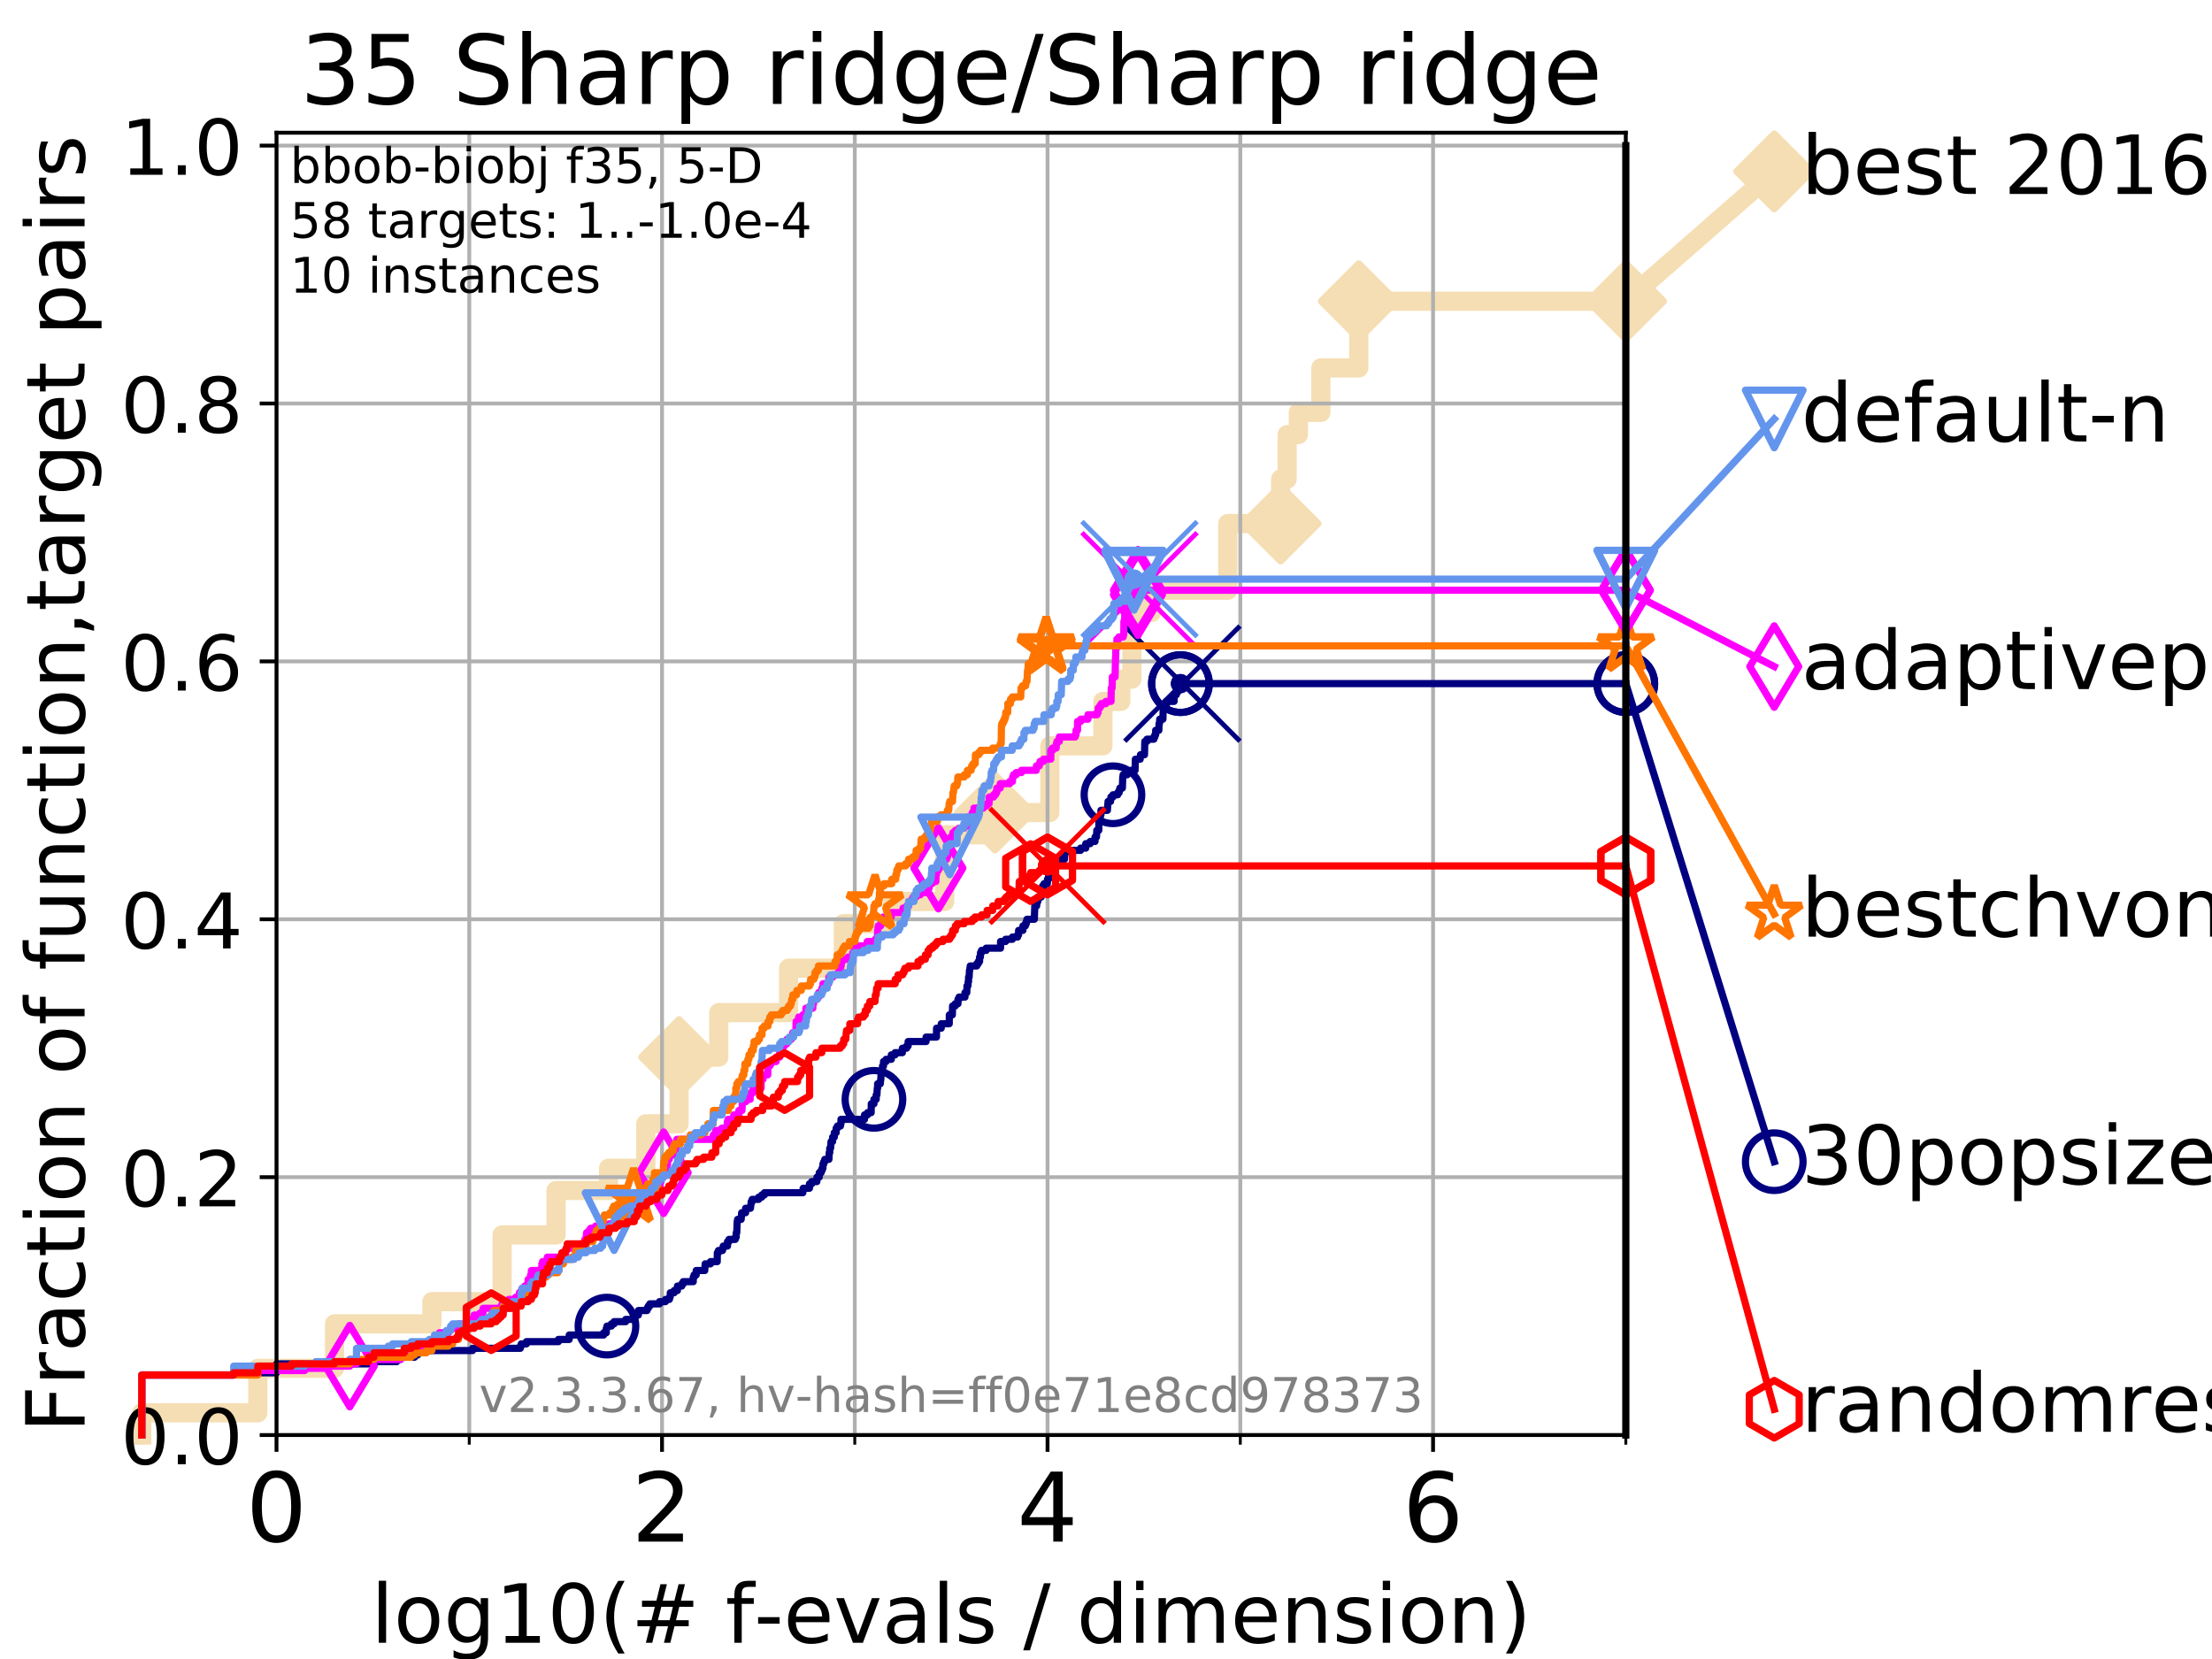 <?xml version="1.0" encoding="utf-8" standalone="no"?>
<!DOCTYPE svg PUBLIC "-//W3C//DTD SVG 1.1//EN"
  "http://www.w3.org/Graphics/SVG/1.1/DTD/svg11.dtd">
<!-- Created with matplotlib (https://matplotlib.org/) -->
<svg height="345.6pt" version="1.1" viewBox="0 0 460.8 345.6" width="460.8pt" xmlns="http://www.w3.org/2000/svg" xmlns:xlink="http://www.w3.org/1999/xlink">
 <defs>
  <style type="text/css">
*{stroke-linecap:butt;stroke-linejoin:round;}
  </style>
 </defs>
 <g id="figure_1">
  <g id="patch_1">
   <path d="M 0 345.6 
L 460.8 345.6 
L 460.8 0 
L 0 0 
z
" style="fill:#ffffff;"/>
  </g>
  <g id="axes_1">
   <g id="patch_2">
    <path d="M 57.6 298.944 
L 338.688 298.944 
L 338.688 27.648 
L 57.6 27.648 
z
" style="fill:#ffffff;"/>
   </g>
   <g id="line2d_1">
    <path d="M 29.533 298.944 
L 29.533 294.313 
L 53.709 294.313 
L 53.709 285.05 
L 69.688 285.05 
L 69.688 275.788 
L 89.973 275.788 
L 89.973 271.157 
L 104.592 271.157 
L 104.592 257.263 
L 115.835 257.263 
L 115.835 248.001 
L 126.773 248.001 
L 126.773 243.37 
L 134.535 243.37 
L 134.535 234.107 
L 141.464 234.107 
L 141.464 220.214 
L 149.735 220.214 
L 149.735 210.951 
L 164.28 210.951 
L 164.28 201.689 
L 175.686 201.689 
L 175.686 192.426 
L 185.928 192.426 
L 185.928 187.795 
L 196.806 187.795 
L 196.806 173.901 
L 207.288 173.901 
L 207.288 169.27 
L 218.699 169.27 
L 218.699 155.377 
L 229.752 155.377 
L 229.752 146.114 
L 233.483 146.114 
L 233.483 141.483 
L 235.79 141.483 
L 235.79 127.589 
L 239.885 127.589 
L 239.885 122.958 
L 255.767 122.958 
L 255.767 109.065 
L 266.778 109.065 
L 266.778 99.802 
L 268.135 99.802 
L 268.135 90.54 
L 270.47 90.54 
L 270.47 85.909 
L 275.16 85.909 
L 275.16 76.646 
L 283.053 76.646 
L 283.053 62.753 
L 338.688 62.753 
" style="fill:none;stroke:#f5deb3;stroke-linecap:square;stroke-width:4;"/>
   </g>
   <g id="line2d_2">
    <defs>
     <path d="M 0 7.778 
L 7.778 0 
L 0 -7.778 
L -7.778 0 
z
" id="m87d07f4a48" style="stroke:#f5deb3;stroke-linejoin:miter;stroke-width:1.5;"/>
    </defs>
    <g>
     <use style="fill:#f5deb3;stroke:#f5deb3;stroke-linejoin:miter;stroke-width:1.5;" x="141.464" xlink:href="#m87d07f4a48" y="220.214"/>
     <use style="fill:#f5deb3;stroke:#f5deb3;stroke-linejoin:miter;stroke-width:1.5;" x="207.288" xlink:href="#m87d07f4a48" y="169.27"/>
     <use style="fill:#f5deb3;stroke:#f5deb3;stroke-linejoin:miter;stroke-width:1.5;" x="266.778" xlink:href="#m87d07f4a48" y="109.065"/>
     <use style="fill:#f5deb3;stroke:#f5deb3;stroke-linejoin:miter;stroke-width:1.5;" x="283.053" xlink:href="#m87d07f4a48" y="62.753"/>
     <use style="fill:#f5deb3;stroke:#f5deb3;stroke-linejoin:miter;stroke-width:1.5;" x="338.688" xlink:href="#m87d07f4a48" y="62.753"/>
    </g>
   </g>
   <g id="line2d_3">
    <path style="fill:none;stroke:#f5deb3;stroke-linecap:square;stroke-width:4;"/>
    <g/>
   </g>
   <g id="line2d_4">
    <path d="M 338.688 62.753 
L 369.608 35.706 
" style="fill:none;stroke:#f5deb3;stroke-linecap:square;stroke-width:4;"/>
    <g>
     <use style="fill:#f5deb3;stroke:#f5deb3;stroke-linejoin:miter;stroke-width:1.5;" x="338.688" xlink:href="#m87d07f4a48" y="62.753"/>
     <use style="fill:#f5deb3;stroke:#f5deb3;stroke-linejoin:miter;stroke-width:1.5;" x="369.608" xlink:href="#m87d07f4a48" y="35.706"/>
    </g>
   </g>
   <g id="matplotlib.axis_1">
    <g id="xtick_1">
     <g id="line2d_5">
      <path clip-path="url(#p5d594e00fb)" d="M 57.6 298.944 
L 57.6 27.648 
" style="fill:none;stroke:#b0b0b0;stroke-linecap:square;stroke-width:0.8;"/>
     </g>
     <g id="line2d_6">
      <defs>
       <path d="M 0 0 
L 0 3.5 
" id="mb0f9714af5" style="stroke:#000000;stroke-width:0.8;"/>
      </defs>
      <g>
       <use style="stroke:#000000;stroke-width:0.8;" x="57.6" xlink:href="#mb0f9714af5" y="298.944"/>
      </g>
     </g>
     <g id="text_1">
      <!-- 0 -->
      <defs>
       <path d="M 31.781 66.406 
Q 24.172 66.406 20.328 58.906 
Q 16.5 51.422 16.5 36.375 
Q 16.5 21.391 20.328 13.891 
Q 24.172 6.391 31.781 6.391 
Q 39.453 6.391 43.281 13.891 
Q 47.125 21.391 47.125 36.375 
Q 47.125 51.422 43.281 58.906 
Q 39.453 66.406 31.781 66.406 
z
M 31.781 74.219 
Q 44.047 74.219 50.516 64.516 
Q 56.984 54.828 56.984 36.375 
Q 56.984 17.969 50.516 8.266 
Q 44.047 -1.422 31.781 -1.422 
Q 19.531 -1.422 13.062 8.266 
Q 6.594 17.969 6.594 36.375 
Q 6.594 54.828 13.062 64.516 
Q 19.531 74.219 31.781 74.219 
z
" id="DejaVuSans-48"/>
      </defs>
      <g transform="translate(51.237 321.141)scale(0.2 -0.2)">
       <use xlink:href="#DejaVuSans-48"/>
      </g>
     </g>
    </g>
    <g id="xtick_2">
     <g id="line2d_7">
      <path clip-path="url(#p5d594e00fb)" d="M 137.911 298.944 
L 137.911 27.648 
" style="fill:none;stroke:#b0b0b0;stroke-linecap:square;stroke-width:0.8;"/>
     </g>
     <g id="line2d_8">
      <g>
       <use style="stroke:#000000;stroke-width:0.8;" x="137.911" xlink:href="#mb0f9714af5" y="298.944"/>
      </g>
     </g>
     <g id="text_2">
      <!-- 2 -->
      <defs>
       <path d="M 19.188 8.297 
L 53.609 8.297 
L 53.609 0 
L 7.328 0 
L 7.328 8.297 
Q 12.938 14.109 22.625 23.891 
Q 32.328 33.688 34.812 36.531 
Q 39.547 41.844 41.422 45.531 
Q 43.312 49.219 43.312 52.781 
Q 43.312 58.594 39.234 62.25 
Q 35.156 65.922 28.609 65.922 
Q 23.969 65.922 18.812 64.312 
Q 13.672 62.703 7.812 59.422 
L 7.812 69.391 
Q 13.766 71.781 18.938 73 
Q 24.125 74.219 28.422 74.219 
Q 39.75 74.219 46.484 68.547 
Q 53.219 62.891 53.219 53.422 
Q 53.219 48.922 51.531 44.891 
Q 49.859 40.875 45.406 35.406 
Q 44.188 33.984 37.641 27.219 
Q 31.109 20.453 19.188 8.297 
z
" id="DejaVuSans-50"/>
      </defs>
      <g transform="translate(131.548 321.141)scale(0.2 -0.2)">
       <use xlink:href="#DejaVuSans-50"/>
      </g>
     </g>
    </g>
    <g id="xtick_3">
     <g id="line2d_9">
      <path clip-path="url(#p5d594e00fb)" d="M 218.222 298.944 
L 218.222 27.648 
" style="fill:none;stroke:#b0b0b0;stroke-linecap:square;stroke-width:0.8;"/>
     </g>
     <g id="line2d_10">
      <g>
       <use style="stroke:#000000;stroke-width:0.8;" x="218.222" xlink:href="#mb0f9714af5" y="298.944"/>
      </g>
     </g>
     <g id="text_3">
      <!-- 4 -->
      <defs>
       <path d="M 37.797 64.312 
L 12.891 25.391 
L 37.797 25.391 
z
M 35.203 72.906 
L 47.609 72.906 
L 47.609 25.391 
L 58.016 25.391 
L 58.016 17.188 
L 47.609 17.188 
L 47.609 0 
L 37.797 0 
L 37.797 17.188 
L 4.891 17.188 
L 4.891 26.703 
z
" id="DejaVuSans-52"/>
      </defs>
      <g transform="translate(211.859 321.141)scale(0.2 -0.2)">
       <use xlink:href="#DejaVuSans-52"/>
      </g>
     </g>
    </g>
    <g id="xtick_4">
     <g id="line2d_11">
      <path clip-path="url(#p5d594e00fb)" d="M 298.533 298.944 
L 298.533 27.648 
" style="fill:none;stroke:#b0b0b0;stroke-linecap:square;stroke-width:0.8;"/>
     </g>
     <g id="line2d_12">
      <g>
       <use style="stroke:#000000;stroke-width:0.8;" x="298.533" xlink:href="#mb0f9714af5" y="298.944"/>
      </g>
     </g>
     <g id="text_4">
      <!-- 6 -->
      <defs>
       <path d="M 33.016 40.375 
Q 26.375 40.375 22.484 35.828 
Q 18.609 31.297 18.609 23.391 
Q 18.609 15.531 22.484 10.953 
Q 26.375 6.391 33.016 6.391 
Q 39.656 6.391 43.531 10.953 
Q 47.406 15.531 47.406 23.391 
Q 47.406 31.297 43.531 35.828 
Q 39.656 40.375 33.016 40.375 
z
M 52.594 71.297 
L 52.594 62.312 
Q 48.875 64.062 45.094 64.984 
Q 41.312 65.922 37.594 65.922 
Q 27.828 65.922 22.672 59.328 
Q 17.531 52.734 16.797 39.406 
Q 19.672 43.656 24.016 45.922 
Q 28.375 48.188 33.594 48.188 
Q 44.578 48.188 50.953 41.516 
Q 57.328 34.859 57.328 23.391 
Q 57.328 12.156 50.688 5.359 
Q 44.047 -1.422 33.016 -1.422 
Q 20.359 -1.422 13.672 8.266 
Q 6.984 17.969 6.984 36.375 
Q 6.984 53.656 15.188 63.938 
Q 23.391 74.219 37.203 74.219 
Q 40.922 74.219 44.703 73.484 
Q 48.484 72.75 52.594 71.297 
z
" id="DejaVuSans-54"/>
      </defs>
      <g transform="translate(292.17 321.141)scale(0.2 -0.2)">
       <use xlink:href="#DejaVuSans-54"/>
      </g>
     </g>
    </g>
    <g id="xtick_5">
     <g id="line2d_13">
      <path clip-path="url(#p5d594e00fb)" d="M 97.755 298.944 
L 97.755 27.648 
" style="fill:none;stroke:#b0b0b0;stroke-linecap:square;stroke-width:0.8;"/>
     </g>
     <g id="line2d_14">
      <defs>
       <path d="M 0 0 
L 0 2 
" id="mb96c19d91e" style="stroke:#000000;stroke-width:0.6;"/>
      </defs>
      <g>
       <use style="stroke:#000000;stroke-width:0.6;" x="97.755" xlink:href="#mb96c19d91e" y="298.944"/>
      </g>
     </g>
    </g>
    <g id="xtick_6">
     <g id="line2d_15">
      <path clip-path="url(#p5d594e00fb)" d="M 178.066 298.944 
L 178.066 27.648 
" style="fill:none;stroke:#b0b0b0;stroke-linecap:square;stroke-width:0.8;"/>
     </g>
     <g id="line2d_16">
      <g>
       <use style="stroke:#000000;stroke-width:0.6;" x="178.066" xlink:href="#mb96c19d91e" y="298.944"/>
      </g>
     </g>
    </g>
    <g id="xtick_7">
     <g id="line2d_17">
      <path clip-path="url(#p5d594e00fb)" d="M 258.377 298.944 
L 258.377 27.648 
" style="fill:none;stroke:#b0b0b0;stroke-linecap:square;stroke-width:0.8;"/>
     </g>
     <g id="line2d_18">
      <g>
       <use style="stroke:#000000;stroke-width:0.6;" x="258.377" xlink:href="#mb96c19d91e" y="298.944"/>
      </g>
     </g>
    </g>
    <g id="xtick_8">
     <g id="line2d_19">
      <path clip-path="url(#p5d594e00fb)" d="M 338.688 298.944 
L 338.688 27.648 
" style="fill:none;stroke:#b0b0b0;stroke-linecap:square;stroke-width:0.8;"/>
     </g>
     <g id="line2d_20">
      <g>
       <use style="stroke:#000000;stroke-width:0.6;" x="338.688" xlink:href="#mb96c19d91e" y="298.944"/>
      </g>
     </g>
    </g>
    <g id="text_5">
     <!-- log10(# f-evals / dimension) -->
     <defs>
      <path d="M 9.422 75.984 
L 18.406 75.984 
L 18.406 0 
L 9.422 0 
z
" id="DejaVuSans-108"/>
      <path d="M 30.609 48.391 
Q 23.391 48.391 19.188 42.75 
Q 14.984 37.109 14.984 27.297 
Q 14.984 17.484 19.156 11.844 
Q 23.344 6.203 30.609 6.203 
Q 37.797 6.203 41.984 11.859 
Q 46.188 17.531 46.188 27.297 
Q 46.188 37.016 41.984 42.703 
Q 37.797 48.391 30.609 48.391 
z
M 30.609 56 
Q 42.328 56 49.016 48.375 
Q 55.719 40.766 55.719 27.297 
Q 55.719 13.875 49.016 6.219 
Q 42.328 -1.422 30.609 -1.422 
Q 18.844 -1.422 12.172 6.219 
Q 5.516 13.875 5.516 27.297 
Q 5.516 40.766 12.172 48.375 
Q 18.844 56 30.609 56 
z
" id="DejaVuSans-111"/>
      <path d="M 45.406 27.984 
Q 45.406 37.75 41.375 43.109 
Q 37.359 48.484 30.078 48.484 
Q 22.859 48.484 18.828 43.109 
Q 14.797 37.75 14.797 27.984 
Q 14.797 18.266 18.828 12.891 
Q 22.859 7.516 30.078 7.516 
Q 37.359 7.516 41.375 12.891 
Q 45.406 18.266 45.406 27.984 
z
M 54.391 6.781 
Q 54.391 -7.172 48.188 -13.984 
Q 42 -20.797 29.203 -20.797 
Q 24.469 -20.797 20.266 -20.094 
Q 16.062 -19.391 12.109 -17.922 
L 12.109 -9.188 
Q 16.062 -11.328 19.922 -12.344 
Q 23.781 -13.375 27.781 -13.375 
Q 36.625 -13.375 41.016 -8.766 
Q 45.406 -4.156 45.406 5.172 
L 45.406 9.625 
Q 42.625 4.781 38.281 2.391 
Q 33.938 0 27.875 0 
Q 17.828 0 11.672 7.656 
Q 5.516 15.328 5.516 27.984 
Q 5.516 40.672 11.672 48.328 
Q 17.828 56 27.875 56 
Q 33.938 56 38.281 53.609 
Q 42.625 51.219 45.406 46.391 
L 45.406 54.688 
L 54.391 54.688 
z
" id="DejaVuSans-103"/>
      <path d="M 12.406 8.297 
L 28.516 8.297 
L 28.516 63.922 
L 10.984 60.406 
L 10.984 69.391 
L 28.422 72.906 
L 38.281 72.906 
L 38.281 8.297 
L 54.391 8.297 
L 54.391 0 
L 12.406 0 
z
" id="DejaVuSans-49"/>
      <path d="M 31 75.875 
Q 24.469 64.656 21.281 53.656 
Q 18.109 42.672 18.109 31.391 
Q 18.109 20.125 21.312 9.062 
Q 24.516 -2 31 -13.188 
L 23.188 -13.188 
Q 15.875 -1.703 12.234 9.375 
Q 8.594 20.453 8.594 31.391 
Q 8.594 42.281 12.203 53.312 
Q 15.828 64.359 23.188 75.875 
z
" id="DejaVuSans-40"/>
      <path d="M 51.125 44 
L 36.922 44 
L 32.812 27.688 
L 47.125 27.688 
z
M 43.797 71.781 
L 38.719 51.516 
L 52.984 51.516 
L 58.109 71.781 
L 65.922 71.781 
L 60.891 51.516 
L 76.125 51.516 
L 76.125 44 
L 58.984 44 
L 54.984 27.688 
L 70.516 27.688 
L 70.516 20.219 
L 53.078 20.219 
L 48 0 
L 40.188 0 
L 45.219 20.219 
L 30.906 20.219 
L 25.875 0 
L 18.016 0 
L 23.094 20.219 
L 7.719 20.219 
L 7.719 27.688 
L 24.906 27.688 
L 29 44 
L 13.281 44 
L 13.281 51.516 
L 30.906 51.516 
L 35.891 71.781 
z
" id="DejaVuSans-35"/>
      <path id="DejaVuSans-32"/>
      <path d="M 37.109 75.984 
L 37.109 68.5 
L 28.516 68.5 
Q 23.688 68.5 21.797 66.547 
Q 19.922 64.594 19.922 59.516 
L 19.922 54.688 
L 34.719 54.688 
L 34.719 47.703 
L 19.922 47.703 
L 19.922 0 
L 10.891 0 
L 10.891 47.703 
L 2.297 47.703 
L 2.297 54.688 
L 10.891 54.688 
L 10.891 58.5 
Q 10.891 67.625 15.141 71.797 
Q 19.391 75.984 28.609 75.984 
z
" id="DejaVuSans-102"/>
      <path d="M 4.891 31.391 
L 31.203 31.391 
L 31.203 23.391 
L 4.891 23.391 
z
" id="DejaVuSans-45"/>
      <path d="M 56.203 29.594 
L 56.203 25.203 
L 14.891 25.203 
Q 15.484 15.922 20.484 11.062 
Q 25.484 6.203 34.422 6.203 
Q 39.594 6.203 44.453 7.469 
Q 49.312 8.734 54.109 11.281 
L 54.109 2.781 
Q 49.266 0.734 44.188 -0.344 
Q 39.109 -1.422 33.891 -1.422 
Q 20.797 -1.422 13.156 6.188 
Q 5.516 13.812 5.516 26.812 
Q 5.516 40.234 12.766 48.109 
Q 20.016 56 32.328 56 
Q 43.359 56 49.781 48.891 
Q 56.203 41.797 56.203 29.594 
z
M 47.219 32.234 
Q 47.125 39.594 43.094 43.984 
Q 39.062 48.391 32.422 48.391 
Q 24.906 48.391 20.391 44.141 
Q 15.875 39.891 15.188 32.172 
z
" id="DejaVuSans-101"/>
      <path d="M 2.984 54.688 
L 12.5 54.688 
L 29.594 8.797 
L 46.688 54.688 
L 56.203 54.688 
L 35.688 0 
L 23.484 0 
z
" id="DejaVuSans-118"/>
      <path d="M 34.281 27.484 
Q 23.391 27.484 19.188 25 
Q 14.984 22.516 14.984 16.5 
Q 14.984 11.719 18.141 8.906 
Q 21.297 6.109 26.703 6.109 
Q 34.188 6.109 38.703 11.406 
Q 43.219 16.703 43.219 25.484 
L 43.219 27.484 
z
M 52.203 31.203 
L 52.203 0 
L 43.219 0 
L 43.219 8.297 
Q 40.141 3.328 35.547 0.953 
Q 30.953 -1.422 24.312 -1.422 
Q 15.922 -1.422 10.953 3.297 
Q 6 8.016 6 15.922 
Q 6 25.141 12.172 29.828 
Q 18.359 34.516 30.609 34.516 
L 43.219 34.516 
L 43.219 35.406 
Q 43.219 41.609 39.141 45 
Q 35.062 48.391 27.688 48.391 
Q 23 48.391 18.547 47.266 
Q 14.109 46.141 10.016 43.891 
L 10.016 52.203 
Q 14.938 54.109 19.578 55.047 
Q 24.219 56 28.609 56 
Q 40.484 56 46.344 49.844 
Q 52.203 43.703 52.203 31.203 
z
" id="DejaVuSans-97"/>
      <path d="M 44.281 53.078 
L 44.281 44.578 
Q 40.484 46.531 36.375 47.5 
Q 32.281 48.484 27.875 48.484 
Q 21.188 48.484 17.844 46.438 
Q 14.5 44.391 14.5 40.281 
Q 14.5 37.156 16.891 35.375 
Q 19.281 33.594 26.516 31.984 
L 29.594 31.297 
Q 39.156 29.25 43.188 25.516 
Q 47.219 21.781 47.219 15.094 
Q 47.219 7.469 41.188 3.016 
Q 35.156 -1.422 24.609 -1.422 
Q 20.219 -1.422 15.453 -0.562 
Q 10.688 0.297 5.422 2 
L 5.422 11.281 
Q 10.406 8.688 15.234 7.391 
Q 20.062 6.109 24.812 6.109 
Q 31.156 6.109 34.562 8.281 
Q 37.984 10.453 37.984 14.406 
Q 37.984 18.062 35.516 20.016 
Q 33.062 21.969 24.703 23.781 
L 21.578 24.516 
Q 13.234 26.266 9.516 29.906 
Q 5.812 33.547 5.812 39.891 
Q 5.812 47.609 11.281 51.797 
Q 16.75 56 26.812 56 
Q 31.781 56 36.172 55.266 
Q 40.578 54.547 44.281 53.078 
z
" id="DejaVuSans-115"/>
      <path d="M 25.391 72.906 
L 33.688 72.906 
L 8.297 -9.281 
L 0 -9.281 
z
" id="DejaVuSans-47"/>
      <path d="M 45.406 46.391 
L 45.406 75.984 
L 54.391 75.984 
L 54.391 0 
L 45.406 0 
L 45.406 8.203 
Q 42.578 3.328 38.25 0.953 
Q 33.938 -1.422 27.875 -1.422 
Q 17.969 -1.422 11.734 6.484 
Q 5.516 14.406 5.516 27.297 
Q 5.516 40.188 11.734 48.094 
Q 17.969 56 27.875 56 
Q 33.938 56 38.25 53.625 
Q 42.578 51.266 45.406 46.391 
z
M 14.797 27.297 
Q 14.797 17.391 18.875 11.75 
Q 22.953 6.109 30.078 6.109 
Q 37.203 6.109 41.297 11.75 
Q 45.406 17.391 45.406 27.297 
Q 45.406 37.203 41.297 42.844 
Q 37.203 48.484 30.078 48.484 
Q 22.953 48.484 18.875 42.844 
Q 14.797 37.203 14.797 27.297 
z
" id="DejaVuSans-100"/>
      <path d="M 9.422 54.688 
L 18.406 54.688 
L 18.406 0 
L 9.422 0 
z
M 9.422 75.984 
L 18.406 75.984 
L 18.406 64.594 
L 9.422 64.594 
z
" id="DejaVuSans-105"/>
      <path d="M 52 44.188 
Q 55.375 50.25 60.062 53.125 
Q 64.75 56 71.094 56 
Q 79.641 56 84.281 50.016 
Q 88.922 44.047 88.922 33.016 
L 88.922 0 
L 79.891 0 
L 79.891 32.719 
Q 79.891 40.578 77.094 44.375 
Q 74.312 48.188 68.609 48.188 
Q 61.625 48.188 57.562 43.547 
Q 53.516 38.922 53.516 30.906 
L 53.516 0 
L 44.484 0 
L 44.484 32.719 
Q 44.484 40.625 41.703 44.406 
Q 38.922 48.188 33.109 48.188 
Q 26.219 48.188 22.156 43.531 
Q 18.109 38.875 18.109 30.906 
L 18.109 0 
L 9.078 0 
L 9.078 54.688 
L 18.109 54.688 
L 18.109 46.188 
Q 21.188 51.219 25.484 53.609 
Q 29.781 56 35.688 56 
Q 41.656 56 45.828 52.969 
Q 50 49.953 52 44.188 
z
" id="DejaVuSans-109"/>
      <path d="M 54.891 33.016 
L 54.891 0 
L 45.906 0 
L 45.906 32.719 
Q 45.906 40.484 42.875 44.328 
Q 39.844 48.188 33.797 48.188 
Q 26.516 48.188 22.312 43.547 
Q 18.109 38.922 18.109 30.906 
L 18.109 0 
L 9.078 0 
L 9.078 54.688 
L 18.109 54.688 
L 18.109 46.188 
Q 21.344 51.125 25.703 53.562 
Q 30.078 56 35.797 56 
Q 45.219 56 50.047 50.172 
Q 54.891 44.344 54.891 33.016 
z
" id="DejaVuSans-110"/>
      <path d="M 8.016 75.875 
L 15.828 75.875 
Q 23.141 64.359 26.781 53.312 
Q 30.422 42.281 30.422 31.391 
Q 30.422 20.453 26.781 9.375 
Q 23.141 -1.703 15.828 -13.188 
L 8.016 -13.188 
Q 14.5 -2 17.703 9.062 
Q 20.906 20.125 20.906 31.391 
Q 20.906 42.672 17.703 53.656 
Q 14.5 64.656 8.016 75.875 
z
" id="DejaVuSans-41"/>
     </defs>
     <g transform="translate(77.303 342.218)scale(0.17 -0.17)">
      <use xlink:href="#DejaVuSans-108"/>
      <use x="27.783" xlink:href="#DejaVuSans-111"/>
      <use x="88.965" xlink:href="#DejaVuSans-103"/>
      <use x="152.441" xlink:href="#DejaVuSans-49"/>
      <use x="216.064" xlink:href="#DejaVuSans-48"/>
      <use x="279.688" xlink:href="#DejaVuSans-40"/>
      <use x="318.701" xlink:href="#DejaVuSans-35"/>
      <use x="402.49" xlink:href="#DejaVuSans-32"/>
      <use x="434.277" xlink:href="#DejaVuSans-102"/>
      <use x="469.404" xlink:href="#DejaVuSans-45"/>
      <use x="505.488" xlink:href="#DejaVuSans-101"/>
      <use x="567.012" xlink:href="#DejaVuSans-118"/>
      <use x="626.191" xlink:href="#DejaVuSans-97"/>
      <use x="687.471" xlink:href="#DejaVuSans-108"/>
      <use x="715.254" xlink:href="#DejaVuSans-115"/>
      <use x="767.354" xlink:href="#DejaVuSans-32"/>
      <use x="799.141" xlink:href="#DejaVuSans-47"/>
      <use x="832.832" xlink:href="#DejaVuSans-32"/>
      <use x="864.619" xlink:href="#DejaVuSans-100"/>
      <use x="928.096" xlink:href="#DejaVuSans-105"/>
      <use x="955.879" xlink:href="#DejaVuSans-109"/>
      <use x="1053.291" xlink:href="#DejaVuSans-101"/>
      <use x="1114.814" xlink:href="#DejaVuSans-110"/>
      <use x="1178.193" xlink:href="#DejaVuSans-115"/>
      <use x="1230.293" xlink:href="#DejaVuSans-105"/>
      <use x="1258.076" xlink:href="#DejaVuSans-111"/>
      <use x="1319.258" xlink:href="#DejaVuSans-110"/>
      <use x="1382.637" xlink:href="#DejaVuSans-41"/>
     </g>
    </g>
   </g>
   <g id="matplotlib.axis_2">
    <g id="ytick_1">
     <g id="line2d_21">
      <path clip-path="url(#p5d594e00fb)" d="M 57.6 298.944 
L 338.688 298.944 
" style="fill:none;stroke:#b0b0b0;stroke-linecap:square;stroke-width:0.8;"/>
     </g>
     <g id="line2d_22">
      <defs>
       <path d="M 0 0 
L -3.5 0 
" id="m8b7846f355" style="stroke:#000000;stroke-width:0.8;"/>
      </defs>
      <g>
       <use style="stroke:#000000;stroke-width:0.8;" x="57.6" xlink:href="#m8b7846f355" y="298.944"/>
      </g>
     </g>
     <g id="text_6">
      <!-- 0.0 -->
      <defs>
       <path d="M 10.688 12.406 
L 21 12.406 
L 21 0 
L 10.688 0 
z
" id="DejaVuSans-46"/>
      </defs>
      <g transform="translate(25.155 305.023)scale(0.16 -0.16)">
       <use xlink:href="#DejaVuSans-48"/>
       <use x="63.623" xlink:href="#DejaVuSans-46"/>
       <use x="95.41" xlink:href="#DejaVuSans-48"/>
      </g>
     </g>
    </g>
    <g id="ytick_2">
     <g id="line2d_23">
      <path clip-path="url(#p5d594e00fb)" d="M 57.6 245.222 
L 338.688 245.222 
" style="fill:none;stroke:#b0b0b0;stroke-linecap:square;stroke-width:0.8;"/>
     </g>
     <g id="line2d_24">
      <g>
       <use style="stroke:#000000;stroke-width:0.8;" x="57.6" xlink:href="#m8b7846f355" y="245.222"/>
      </g>
     </g>
     <g id="text_7">
      <!-- 0.2 -->
      <g transform="translate(25.155 251.301)scale(0.16 -0.16)">
       <use xlink:href="#DejaVuSans-48"/>
       <use x="63.623" xlink:href="#DejaVuSans-46"/>
       <use x="95.41" xlink:href="#DejaVuSans-50"/>
      </g>
     </g>
    </g>
    <g id="ytick_3">
     <g id="line2d_25">
      <path clip-path="url(#p5d594e00fb)" d="M 57.6 191.5 
L 338.688 191.5 
" style="fill:none;stroke:#b0b0b0;stroke-linecap:square;stroke-width:0.8;"/>
     </g>
     <g id="line2d_26">
      <g>
       <use style="stroke:#000000;stroke-width:0.8;" x="57.6" xlink:href="#m8b7846f355" y="191.5"/>
      </g>
     </g>
     <g id="text_8">
      <!-- 0.4 -->
      <g transform="translate(25.155 197.579)scale(0.16 -0.16)">
       <use xlink:href="#DejaVuSans-48"/>
       <use x="63.623" xlink:href="#DejaVuSans-46"/>
       <use x="95.41" xlink:href="#DejaVuSans-52"/>
      </g>
     </g>
    </g>
    <g id="ytick_4">
     <g id="line2d_27">
      <path clip-path="url(#p5d594e00fb)" d="M 57.6 137.778 
L 338.688 137.778 
" style="fill:none;stroke:#b0b0b0;stroke-linecap:square;stroke-width:0.8;"/>
     </g>
     <g id="line2d_28">
      <g>
       <use style="stroke:#000000;stroke-width:0.8;" x="57.6" xlink:href="#m8b7846f355" y="137.778"/>
      </g>
     </g>
     <g id="text_9">
      <!-- 0.6 -->
      <g transform="translate(25.155 143.857)scale(0.16 -0.16)">
       <use xlink:href="#DejaVuSans-48"/>
       <use x="63.623" xlink:href="#DejaVuSans-46"/>
       <use x="95.41" xlink:href="#DejaVuSans-54"/>
      </g>
     </g>
    </g>
    <g id="ytick_5">
     <g id="line2d_29">
      <path clip-path="url(#p5d594e00fb)" d="M 57.6 84.056 
L 338.688 84.056 
" style="fill:none;stroke:#b0b0b0;stroke-linecap:square;stroke-width:0.8;"/>
     </g>
     <g id="line2d_30">
      <g>
       <use style="stroke:#000000;stroke-width:0.8;" x="57.6" xlink:href="#m8b7846f355" y="84.056"/>
      </g>
     </g>
     <g id="text_10">
      <!-- 0.8 -->
      <defs>
       <path d="M 31.781 34.625 
Q 24.75 34.625 20.719 30.859 
Q 16.703 27.094 16.703 20.516 
Q 16.703 13.922 20.719 10.156 
Q 24.75 6.391 31.781 6.391 
Q 38.812 6.391 42.859 10.172 
Q 46.922 13.969 46.922 20.516 
Q 46.922 27.094 42.891 30.859 
Q 38.875 34.625 31.781 34.625 
z
M 21.922 38.812 
Q 15.578 40.375 12.031 44.719 
Q 8.5 49.078 8.5 55.328 
Q 8.5 64.062 14.719 69.141 
Q 20.953 74.219 31.781 74.219 
Q 42.672 74.219 48.875 69.141 
Q 55.078 64.062 55.078 55.328 
Q 55.078 49.078 51.531 44.719 
Q 48 40.375 41.703 38.812 
Q 48.828 37.156 52.797 32.312 
Q 56.781 27.484 56.781 20.516 
Q 56.781 9.906 50.312 4.234 
Q 43.844 -1.422 31.781 -1.422 
Q 19.734 -1.422 13.25 4.234 
Q 6.781 9.906 6.781 20.516 
Q 6.781 27.484 10.781 32.312 
Q 14.797 37.156 21.922 38.812 
z
M 18.312 54.391 
Q 18.312 48.734 21.844 45.562 
Q 25.391 42.391 31.781 42.391 
Q 38.141 42.391 41.719 45.562 
Q 45.312 48.734 45.312 54.391 
Q 45.312 60.062 41.719 63.234 
Q 38.141 66.406 31.781 66.406 
Q 25.391 66.406 21.844 63.234 
Q 18.312 60.062 18.312 54.391 
z
" id="DejaVuSans-56"/>
      </defs>
      <g transform="translate(25.155 90.135)scale(0.16 -0.16)">
       <use xlink:href="#DejaVuSans-48"/>
       <use x="63.623" xlink:href="#DejaVuSans-46"/>
       <use x="95.41" xlink:href="#DejaVuSans-56"/>
      </g>
     </g>
    </g>
    <g id="ytick_6">
     <g id="line2d_31">
      <path clip-path="url(#p5d594e00fb)" d="M 57.6 30.334 
L 338.688 30.334 
" style="fill:none;stroke:#b0b0b0;stroke-linecap:square;stroke-width:0.8;"/>
     </g>
     <g id="line2d_32">
      <g>
       <use style="stroke:#000000;stroke-width:0.8;" x="57.6" xlink:href="#m8b7846f355" y="30.334"/>
      </g>
     </g>
     <g id="text_11">
      <!-- 1.0 -->
      <g transform="translate(25.155 36.413)scale(0.16 -0.16)">
       <use xlink:href="#DejaVuSans-49"/>
       <use x="63.623" xlink:href="#DejaVuSans-46"/>
       <use x="95.41" xlink:href="#DejaVuSans-48"/>
      </g>
     </g>
    </g>
    <g id="text_12">
     <!-- Fraction of function,target pairs -->
     <defs>
      <path d="M 9.812 72.906 
L 51.703 72.906 
L 51.703 64.594 
L 19.672 64.594 
L 19.672 43.109 
L 48.578 43.109 
L 48.578 34.812 
L 19.672 34.812 
L 19.672 0 
L 9.812 0 
z
" id="DejaVuSans-70"/>
      <path d="M 41.109 46.297 
Q 39.594 47.172 37.812 47.578 
Q 36.031 48 33.891 48 
Q 26.266 48 22.188 43.047 
Q 18.109 38.094 18.109 28.812 
L 18.109 0 
L 9.078 0 
L 9.078 54.688 
L 18.109 54.688 
L 18.109 46.188 
Q 20.953 51.172 25.484 53.578 
Q 30.031 56 36.531 56 
Q 37.453 56 38.578 55.875 
Q 39.703 55.766 41.062 55.516 
z
" id="DejaVuSans-114"/>
      <path d="M 48.781 52.594 
L 48.781 44.188 
Q 44.969 46.297 41.141 47.344 
Q 37.312 48.391 33.406 48.391 
Q 24.656 48.391 19.812 42.844 
Q 14.984 37.312 14.984 27.297 
Q 14.984 17.281 19.812 11.734 
Q 24.656 6.203 33.406 6.203 
Q 37.312 6.203 41.141 7.25 
Q 44.969 8.297 48.781 10.406 
L 48.781 2.094 
Q 45.016 0.344 40.984 -0.531 
Q 36.969 -1.422 32.422 -1.422 
Q 20.062 -1.422 12.781 6.344 
Q 5.516 14.109 5.516 27.297 
Q 5.516 40.672 12.859 48.328 
Q 20.219 56 33.016 56 
Q 37.156 56 41.109 55.141 
Q 45.062 54.297 48.781 52.594 
z
" id="DejaVuSans-99"/>
      <path d="M 18.312 70.219 
L 18.312 54.688 
L 36.812 54.688 
L 36.812 47.703 
L 18.312 47.703 
L 18.312 18.016 
Q 18.312 11.328 20.141 9.422 
Q 21.969 7.516 27.594 7.516 
L 36.812 7.516 
L 36.812 0 
L 27.594 0 
Q 17.188 0 13.234 3.875 
Q 9.281 7.766 9.281 18.016 
L 9.281 47.703 
L 2.688 47.703 
L 2.688 54.688 
L 9.281 54.688 
L 9.281 70.219 
z
" id="DejaVuSans-116"/>
      <path d="M 8.5 21.578 
L 8.5 54.688 
L 17.484 54.688 
L 17.484 21.922 
Q 17.484 14.156 20.5 10.266 
Q 23.531 6.391 29.594 6.391 
Q 36.859 6.391 41.078 11.031 
Q 45.312 15.672 45.312 23.688 
L 45.312 54.688 
L 54.297 54.688 
L 54.297 0 
L 45.312 0 
L 45.312 8.406 
Q 42.047 3.422 37.719 1 
Q 33.406 -1.422 27.688 -1.422 
Q 18.266 -1.422 13.375 4.438 
Q 8.5 10.297 8.5 21.578 
z
M 31.109 56 
z
" id="DejaVuSans-117"/>
      <path d="M 11.719 12.406 
L 22.016 12.406 
L 22.016 4 
L 14.016 -11.625 
L 7.719 -11.625 
L 11.719 4 
z
" id="DejaVuSans-44"/>
      <path d="M 18.109 8.203 
L 18.109 -20.797 
L 9.078 -20.797 
L 9.078 54.688 
L 18.109 54.688 
L 18.109 46.391 
Q 20.953 51.266 25.266 53.625 
Q 29.594 56 35.594 56 
Q 45.562 56 51.781 48.094 
Q 58.016 40.188 58.016 27.297 
Q 58.016 14.406 51.781 6.484 
Q 45.562 -1.422 35.594 -1.422 
Q 29.594 -1.422 25.266 0.953 
Q 20.953 3.328 18.109 8.203 
z
M 48.688 27.297 
Q 48.688 37.203 44.609 42.844 
Q 40.531 48.484 33.406 48.484 
Q 26.266 48.484 22.188 42.844 
Q 18.109 37.203 18.109 27.297 
Q 18.109 17.391 22.188 11.75 
Q 26.266 6.109 33.406 6.109 
Q 40.531 6.109 44.609 11.75 
Q 48.688 17.391 48.688 27.297 
z
" id="DejaVuSans-112"/>
     </defs>
     <g transform="translate(17.62 298.435)rotate(-90)scale(0.17 -0.17)">
      <use xlink:href="#DejaVuSans-70"/>
      <use x="57.41" xlink:href="#DejaVuSans-114"/>
      <use x="98.523" xlink:href="#DejaVuSans-97"/>
      <use x="159.803" xlink:href="#DejaVuSans-99"/>
      <use x="214.783" xlink:href="#DejaVuSans-116"/>
      <use x="253.992" xlink:href="#DejaVuSans-105"/>
      <use x="281.775" xlink:href="#DejaVuSans-111"/>
      <use x="342.957" xlink:href="#DejaVuSans-110"/>
      <use x="406.336" xlink:href="#DejaVuSans-32"/>
      <use x="438.123" xlink:href="#DejaVuSans-111"/>
      <use x="499.305" xlink:href="#DejaVuSans-102"/>
      <use x="534.51" xlink:href="#DejaVuSans-32"/>
      <use x="566.297" xlink:href="#DejaVuSans-102"/>
      <use x="601.502" xlink:href="#DejaVuSans-117"/>
      <use x="664.881" xlink:href="#DejaVuSans-110"/>
      <use x="728.26" xlink:href="#DejaVuSans-99"/>
      <use x="783.24" xlink:href="#DejaVuSans-116"/>
      <use x="822.449" xlink:href="#DejaVuSans-105"/>
      <use x="850.232" xlink:href="#DejaVuSans-111"/>
      <use x="911.414" xlink:href="#DejaVuSans-110"/>
      <use x="974.793" xlink:href="#DejaVuSans-44"/>
      <use x="1006.58" xlink:href="#DejaVuSans-116"/>
      <use x="1045.789" xlink:href="#DejaVuSans-97"/>
      <use x="1107.068" xlink:href="#DejaVuSans-114"/>
      <use x="1148.166" xlink:href="#DejaVuSans-103"/>
      <use x="1211.643" xlink:href="#DejaVuSans-101"/>
      <use x="1273.166" xlink:href="#DejaVuSans-116"/>
      <use x="1312.375" xlink:href="#DejaVuSans-32"/>
      <use x="1344.162" xlink:href="#DejaVuSans-112"/>
      <use x="1407.639" xlink:href="#DejaVuSans-97"/>
      <use x="1468.918" xlink:href="#DejaVuSans-105"/>
      <use x="1496.701" xlink:href="#DejaVuSans-114"/>
      <use x="1537.814" xlink:href="#DejaVuSans-115"/>
     </g>
    </g>
   </g>
   <g id="line2d_33">
    <defs>
     <path d="M 0 1.5 
C 0.398 1.5 0.779 1.342 1.061 1.061 
C 1.342 0.779 1.5 0.398 1.5 0 
C 1.5 -0.398 1.342 -0.779 1.061 -1.061 
C 0.779 -1.342 0.398 -1.5 0 -1.5 
C -0.398 -1.5 -0.779 -1.342 -1.061 -1.061 
C -1.342 -0.779 -1.5 -0.398 -1.5 0 
C -1.5 0.398 -1.342 0.779 -1.061 1.061 
C -0.779 1.342 -0.398 1.5 0 1.5 
z
" id="m07853a24b1" style="stroke:#f5deb3;"/>
    </defs>
    <g>
     <use style="fill:#f5deb3;stroke:#f5deb3;" x="283.053" xlink:href="#m07853a24b1" y="62.753"/>
     <use style="fill:#f5deb3;stroke:#f5deb3;" x="283.053" xlink:href="#m07853a24b1" y="62.753"/>
    </g>
   </g>
   <g id="line2d_34">
    <defs>
     <path d="M 0 1.5 
C 0.398 1.5 0.779 1.342 1.061 1.061 
C 1.342 0.779 1.5 0.398 1.5 0 
C 1.5 -0.398 1.342 -0.779 1.061 -1.061 
C 0.779 -1.342 0.398 -1.5 0 -1.5 
C -0.398 -1.5 -0.779 -1.342 -1.061 -1.061 
C -1.342 -0.779 -1.5 -0.398 -1.5 0 
C -1.5 0.398 -1.342 0.779 -1.061 1.061 
C -0.779 1.342 -0.398 1.5 0 1.5 
z
" id="mc28c6a2332" style="stroke:#000080;"/>
    </defs>
    <g>
     <use style="fill:#000080;stroke:#000080;" x="245.908" xlink:href="#mc28c6a2332" y="142.409"/>
     <use style="fill:#000080;stroke:#000080;" x="245.908" xlink:href="#mc28c6a2332" y="142.409"/>
    </g>
   </g>
   <g id="line2d_35">
    <path d="M 29.533 298.944 
L 29.533 286.44 
L 48.692 286.44 
L 48.692 285.977 
L 57.6 285.977 
L 57.6 284.124 
L 76.759 284.124 
L 76.759 283.661 
L 82.627 283.661 
L 82.627 283.198 
L 83.438 283.198 
L 83.438 282.735 
L 86.351 282.735 
L 86.351 282.272 
L 87.01 282.272 
L 87.01 281.809 
L 87.644 281.809 
L 87.644 281.345 
L 98.439 281.345 
L 98.439 280.882 
L 108.389 280.882 
L 108.389 280.419 
L 108.578 280.419 
L 108.578 279.956 
L 109.668 279.956 
L 109.668 279.493 
L 116.323 279.493 
L 116.323 279.03 
L 118.577 279.03 
L 118.577 278.104 
L 125.753 278.104 
L 125.753 277.64 
L 126.304 277.64 
L 126.304 276.714 
L 126.44 276.714 
L 126.44 276.251 
L 127.358 276.251 
L 127.358 275.788 
L 127.923 275.788 
L 127.923 275.325 
L 130.345 275.325 
L 130.345 274.862 
L 132.182 274.862 
L 132.182 274.399 
L 132.327 274.399 
L 132.327 273.935 
L 132.987 273.935 
L 132.987 273.009 
L 134.787 273.009 
L 134.787 272.546 
L 135.036 272.546 
L 135.036 272.083 
L 135.362 272.083 
L 135.362 271.62 
L 137.38 271.62 
L 137.38 271.157 
L 138.628 271.157 
L 138.628 270.694 
L 139.446 270.694 
L 139.446 270.231 
L 139.605 270.231 
L 139.636 269.304 
L 140.439 269.304 
L 140.439 268.841 
L 141.119 268.841 
L 141.119 267.915 
L 142.024 267.915 
L 142.024 267.452 
L 142.325 267.452 
L 142.325 266.989 
L 144.415 266.989 
L 144.415 266.062 
L 144.582 266.062 
L 144.582 265.599 
L 145.028 265.599 
L 145.028 264.673 
L 146.812 264.673 
L 146.896 263.284 
L 148.006 263.284 
L 148.006 262.821 
L 149.414 262.821 
L 149.432 260.968 
L 149.664 260.968 
L 149.664 260.505 
L 150.514 260.505 
L 150.514 260.042 
L 150.666 260.042 
L 150.666 259.579 
L 151.55 259.579 
L 151.55 258.653 
L 151.866 258.653 
L 151.866 258.189 
L 153.164 258.189 
L 153.164 257.726 
L 153.366 257.726 
L 153.366 256.8 
L 153.481 256.8 
L 153.566 254.484 
L 153.652 254.484 
L 153.652 254.021 
L 154.399 254.021 
L 154.507 252.632 
L 155.323 252.632 
L 155.323 251.706 
L 156.334 251.706 
L 156.443 250.779 
L 156.479 250.779 
L 156.479 250.316 
L 156.694 250.316 
L 156.694 249.853 
L 158.053 249.853 
L 158.053 249.39 
L 158.69 249.39 
L 158.69 248.927 
L 159.242 248.927 
L 159.242 248.464 
L 167.249 248.464 
L 167.314 247.538 
L 168.621 247.538 
L 168.621 246.611 
L 169.094 246.611 
L 169.094 246.148 
L 170.169 246.148 
L 170.185 245.222 
L 170.666 245.222 
L 170.666 244.296 
L 171.051 244.296 
L 171.051 243.833 
L 171.253 243.833 
L 171.253 243.37 
L 171.438 243.37 
L 171.438 242.443 
L 171.626 242.443 
L 171.626 241.98 
L 171.816 241.98 
L 171.816 241.517 
L 172.678 241.517 
L 172.735 240.128 
L 172.848 240.128 
L 172.848 239.201 
L 173.026 239.201 
L 173.124 237.812 
L 173.445 237.812 
L 173.445 236.886 
L 173.8 236.886 
L 173.8 235.96 
L 174.184 235.96 
L 174.184 235.033 
L 174.447 235.033 
L 174.447 234.57 
L 175.08 234.57 
L 175.08 234.107 
L 175.191 234.107 
L 175.191 233.181 
L 180.092 233.181 
L 180.092 232.255 
L 180.709 232.255 
L 180.709 231.792 
L 181.477 231.792 
L 181.508 229.939 
L 182.058 229.939 
L 182.058 229.013 
L 182.526 229.013 
L 182.526 228.087 
L 182.679 228.087 
L 182.749 226.697 
L 182.823 226.697 
L 182.823 225.771 
L 183.38 225.771 
L 183.47 224.845 
L 183.495 224.845 
L 183.567 222.992 
L 183.844 222.992 
L 183.844 222.066 
L 184.053 222.066 
L 184.053 221.14 
L 184.58 221.14 
L 184.58 220.677 
L 185.675 220.677 
L 185.675 219.75 
L 186.467 219.75 
L 186.467 219.287 
L 187.984 219.287 
L 187.984 218.361 
L 188.868 218.361 
L 188.868 217.898 
L 189.177 217.898 
L 189.177 216.972 
L 192.918 216.972 
L 192.918 216.045 
L 195.082 216.045 
L 195.1 214.193 
L 196.078 214.193 
L 196.078 213.267 
L 197.742 213.267 
L 197.764 211.414 
L 198.391 211.414 
L 198.437 209.562 
L 198.987 209.562 
L 198.987 209.099 
L 199.562 209.099 
L 199.562 208.172 
L 199.791 208.172 
L 199.791 207.709 
L 201.019 207.709 
L 201.019 206.783 
L 201.401 206.783 
L 201.441 205.394 
L 201.633 205.394 
L 201.692 204.467 
L 201.77 204.467 
L 201.77 203.541 
L 201.888 203.541 
L 201.955 202.152 
L 202.009 202.152 
L 202.117 201.226 
L 203.479 201.226 
L 203.479 200.762 
L 203.786 200.762 
L 203.786 200.299 
L 204.065 200.299 
L 204.065 199.373 
L 204.237 199.373 
L 204.257 198.447 
L 204.461 198.447 
L 204.461 197.984 
L 205.434 197.984 
L 205.434 197.521 
L 208.433 197.521 
L 208.436 196.131 
L 209.488 196.131 
L 209.488 195.668 
L 210.894 195.668 
L 210.894 195.205 
L 211.985 195.205 
L 211.985 194.742 
L 212.193 194.742 
L 212.193 193.816 
L 213.089 193.816 
L 213.089 192.889 
L 213.599 192.889 
L 213.599 192.426 
L 213.798 192.426 
L 213.798 191.963 
L 213.933 191.963 
L 213.933 191.5 
L 215.471 191.5 
L 215.569 188.721 
L 215.949 188.721 
L 216.034 187.795 
L 216.208 187.795 
L 216.208 186.869 
L 216.894 186.869 
L 216.894 185.943 
L 217.062 185.943 
L 217.062 185.479 
L 217.191 185.479 
L 217.191 184.553 
L 217.497 184.553 
L 217.497 184.09 
L 218.175 184.09 
L 218.21 183.164 
L 218.439 183.164 
L 218.439 182.238 
L 219.043 182.238 
L 219.043 181.775 
L 219.257 181.775 
L 219.264 180.848 
L 219.517 180.848 
L 219.517 179.922 
L 219.633 179.922 
L 219.708 178.996 
L 221.745 178.996 
L 221.844 177.606 
L 222.079 177.606 
L 222.079 177.143 
L 225.094 177.143 
L 225.094 176.68 
L 226.181 176.68 
L 226.181 175.754 
L 227.097 175.754 
L 227.097 175.291 
L 228.113 175.291 
L 228.113 174.365 
L 228.421 174.365 
L 228.483 172.975 
L 228.9 172.975 
L 228.922 170.66 
L 229.193 170.66 
L 229.24 169.733 
L 229.345 169.733 
L 229.345 168.807 
L 230.693 168.807 
L 230.784 167.418 
L 230.826 167.418 
L 230.826 166.955 
L 231.349 166.955 
L 231.426 166.028 
L 231.848 166.028 
L 231.848 165.565 
L 232.838 165.565 
L 232.838 165.102 
L 233.152 165.102 
L 233.152 164.639 
L 233.285 164.639 
L 233.285 164.176 
L 233.809 164.176 
L 233.889 161.86 
L 233.957 161.86 
L 233.957 161.397 
L 234.821 161.397 
L 234.821 160.934 
L 235.555 160.934 
L 235.555 160.471 
L 236.456 160.471 
L 236.521 158.155 
L 237.521 158.155 
L 237.569 157.229 
L 238.418 157.229 
L 238.488 154.45 
L 238.933 154.45 
L 238.933 153.987 
L 240.368 153.987 
L 240.368 153.524 
L 240.579 153.524 
L 240.579 153.061 
L 240.748 153.061 
L 240.748 152.135 
L 241.414 152.135 
L 241.445 150.745 
L 241.547 150.745 
L 241.589 149.819 
L 242.259 149.819 
L 242.311 147.504 
L 242.946 147.504 
L 242.964 146.114 
L 244.579 146.114 
L 244.606 144.725 
L 245.046 144.725 
L 245.046 144.262 
L 245.283 144.262 
L 245.283 143.799 
L 245.401 143.799 
L 245.401 143.336 
L 245.908 143.336 
L 245.908 142.409 
L 338.688 142.409 
L 338.688 142.409 
" style="fill:none;stroke:#000080;stroke-linecap:square;stroke-width:1.5;"/>
   </g>
   <g id="line2d_36">
    <defs>
     <path d="M 0 6 
C 1.591 6 3.117 5.368 4.243 4.243 
C 5.368 3.117 6 1.591 6 0 
C 6 -1.591 5.368 -3.117 4.243 -4.243 
C 3.117 -5.368 1.591 -6 0 -6 
C -1.591 -6 -3.117 -5.368 -4.243 -4.243 
C -5.368 -3.117 -6 -1.591 -6 0 
C -6 1.591 -5.368 3.117 -4.243 4.243 
C -3.117 5.368 -1.591 6 0 6 
z
" id="m860ab864df" style="stroke:#000080;stroke-width:1.5;"/>
    </defs>
    <g>
     <use style="fill-opacity:0;stroke:#000080;stroke-width:1.5;" x="126.44" xlink:href="#m860ab864df" y="276.251"/>
     <use style="fill-opacity:0;stroke:#000080;stroke-width:1.5;" x="182.058" xlink:href="#m860ab864df" y="229.013"/>
     <use style="fill-opacity:0;stroke:#000080;stroke-width:1.5;" x="231.848" xlink:href="#m860ab864df" y="165.565"/>
     <use style="fill-opacity:0;stroke:#000080;stroke-width:1.5;" x="245.908" xlink:href="#m860ab864df" y="142.409"/>
     <use style="fill-opacity:0;stroke:#000080;stroke-width:1.5;" x="245.908" xlink:href="#m860ab864df" y="142.409"/>
     <use style="fill-opacity:0;stroke:#000080;stroke-width:1.5;" x="338.688" xlink:href="#m860ab864df" y="142.409"/>
    </g>
   </g>
   <g id="line2d_37">
    <path style="fill:none;stroke:#000080;stroke-linecap:square;stroke-width:1.5;"/>
    <g/>
   </g>
   <g id="line2d_38">
    <path clip-path="url(#p5d594e00fb)" d="M 246.304 142.409 
" style="fill:none;stroke:#000080;stroke-linecap:square;stroke-width:1.5;"/>
    <defs>
     <path d="M -12 12 
L 12 -12 
M -12 -12 
L 12 12 
" id="m15ecc13340" style="stroke:#000080;"/>
    </defs>
    <g clip-path="url(#p5d594e00fb)">
     <use style="fill:#000080;stroke:#000080;" x="246.304" xlink:href="#m15ecc13340" y="142.409"/>
    </g>
   </g>
   <g id="line2d_39">
    <defs>
     <path d="M 0 1.5 
C 0.398 1.5 0.779 1.342 1.061 1.061 
C 1.342 0.779 1.5 0.398 1.5 0 
C 1.5 -0.398 1.342 -0.779 1.061 -1.061 
C 0.779 -1.342 0.398 -1.5 0 -1.5 
C -0.398 -1.5 -0.779 -1.342 -1.061 -1.061 
C -1.342 -0.779 -1.5 -0.398 -1.5 0 
C -1.5 0.398 -1.342 0.779 -1.061 1.061 
C -0.779 1.342 -0.398 1.5 0 1.5 
z
" id="mf2a80e0a61" style="stroke:#ff00ff;"/>
    </defs>
    <g>
     <use style="fill:#ff00ff;stroke:#ff00ff;" x="237.051" xlink:href="#mf2a80e0a61" y="122.958"/>
     <use style="fill:#ff00ff;stroke:#ff00ff;" x="237.051" xlink:href="#mf2a80e0a61" y="122.958"/>
    </g>
   </g>
   <g id="line2d_40">
    <path d="M 29.533 298.944 
L 29.533 286.44 
L 48.692 286.44 
L 48.692 285.514 
L 63.468 285.514 
L 63.468 285.05 
L 67.851 285.05 
L 67.851 284.587 
L 72.868 284.587 
L 72.868 284.124 
L 74.263 284.124 
L 74.263 283.661 
L 77.885 283.661 
L 77.885 283.198 
L 83.438 283.198 
L 83.438 282.272 
L 84.213 282.272 
L 84.213 281.809 
L 84.956 281.809 
L 84.956 281.345 
L 86.351 281.345 
L 86.351 280.882 
L 88.256 280.882 
L 88.256 280.419 
L 88.847 280.419 
L 88.847 279.493 
L 89.973 279.493 
L 89.973 279.03 
L 90.509 279.03 
L 90.509 278.567 
L 91.03 278.567 
L 91.03 278.104 
L 91.535 278.104 
L 91.535 277.64 
L 93.422 277.64 
L 93.422 277.177 
L 93.864 277.177 
L 93.864 276.714 
L 95.526 276.714 
L 95.526 275.788 
L 97.044 275.788 
L 97.044 275.325 
L 97.403 275.325 
L 97.403 274.862 
L 98.772 274.862 
L 98.772 273.935 
L 100.04 273.935 
L 100.04 273.472 
L 100.642 273.472 
L 100.642 272.546 
L 104.355 272.546 
L 104.355 272.083 
L 104.592 272.083 
L 104.592 271.62 
L 104.826 271.62 
L 104.826 271.157 
L 105.952 271.157 
L 105.952 270.694 
L 107.415 270.694 
L 107.415 270.231 
L 108.199 270.231 
L 108.199 269.304 
L 108.578 269.304 
L 108.578 268.841 
L 108.764 268.841 
L 108.764 268.378 
L 109.312 268.378 
L 109.312 267.915 
L 109.843 267.915 
L 109.843 267.452 
L 110.017 267.452 
L 110.017 266.526 
L 110.527 266.526 
L 110.527 265.599 
L 110.694 265.599 
L 110.694 264.673 
L 112.73 264.673 
L 112.73 264.21 
L 112.877 264.21 
L 112.877 263.284 
L 113.023 263.284 
L 113.023 262.821 
L 114.012 262.821 
L 114.012 261.894 
L 117.145 261.894 
L 117.145 261.431 
L 117.821 261.431 
L 117.821 260.505 
L 118.04 260.505 
L 118.04 260.042 
L 120.759 260.042 
L 120.759 259.579 
L 121.037 259.579 
L 121.037 259.116 
L 121.844 259.116 
L 121.844 258.189 
L 122.105 258.189 
L 122.191 256.8 
L 122.699 256.8 
L 122.699 256.337 
L 123.03 256.337 
L 123.03 255.874 
L 124.063 255.874 
L 124.063 255.411 
L 126.905 255.411 
L 126.905 254.948 
L 128.471 254.948 
L 128.471 254.484 
L 128.709 254.484 
L 128.768 253.558 
L 129.118 253.558 
L 129.118 253.095 
L 129.291 253.095 
L 129.291 252.632 
L 129.461 252.632 
L 129.461 252.169 
L 130.345 252.169 
L 130.345 251.706 
L 130.822 251.706 
L 130.822 250.779 
L 131.185 250.779 
L 131.185 250.316 
L 131.541 250.316 
L 131.541 249.853 
L 132.847 249.853 
L 132.847 249.39 
L 134.365 249.39 
L 134.365 248.927 
L 134.87 248.927 
L 134.87 248.464 
L 135.839 248.464 
L 135.839 248.001 
L 136.381 248.001 
L 136.381 247.538 
L 136.57 247.538 
L 136.57 247.075 
L 137.487 247.075 
L 137.487 246.148 
L 137.7 246.148 
L 137.7 245.222 
L 138.222 245.222 
L 138.256 244.296 
L 138.46 244.296 
L 138.46 243.37 
L 139.025 243.37 
L 139.058 241.517 
L 139.414 241.517 
L 139.414 241.054 
L 139.541 241.054 
L 139.541 240.591 
L 140.379 240.591 
L 140.379 239.665 
L 140.886 239.665 
L 140.944 237.812 
L 141.003 237.812 
L 141.003 237.349 
L 148.602 237.349 
L 148.602 236.423 
L 149.086 236.423 
L 149.086 235.496 
L 150.344 235.496 
L 150.344 235.033 
L 151.325 235.033 
L 151.325 234.57 
L 151.518 234.57 
L 151.518 233.644 
L 151.645 233.644 
L 151.645 233.181 
L 152.856 233.181 
L 152.856 232.255 
L 153.932 232.255 
L 153.932 231.328 
L 154.561 231.328 
L 154.641 229.939 
L 154.748 229.939 
L 154.748 229.476 
L 155.412 229.476 
L 155.412 229.013 
L 156.273 229.013 
L 156.273 228.087 
L 156.406 228.087 
L 156.406 227.623 
L 156.871 227.623 
L 156.871 226.697 
L 158.551 226.697 
L 158.562 224.845 
L 158.953 224.845 
L 158.953 223.918 
L 159.937 223.918 
L 159.946 222.066 
L 160.365 222.066 
L 160.365 221.603 
L 160.699 221.603 
L 160.699 221.14 
L 161.681 221.14 
L 161.681 220.214 
L 162.424 220.214 
L 162.424 219.287 
L 162.585 219.287 
L 162.585 218.824 
L 162.863 218.824 
L 162.863 217.898 
L 163.397 217.898 
L 163.397 217.435 
L 163.923 217.435 
L 163.923 216.509 
L 164.847 216.509 
L 164.847 216.045 
L 165.135 216.045 
L 165.135 215.119 
L 165.789 215.119 
L 165.845 212.804 
L 166.365 212.804 
L 166.365 211.877 
L 167.243 211.877 
L 167.243 211.414 
L 167.848 211.414 
L 167.88 210.025 
L 169.331 210.025 
L 169.331 209.099 
L 169.486 209.099 
L 169.486 208.172 
L 170.229 208.172 
L 170.229 207.709 
L 170.543 207.709 
L 170.543 206.783 
L 171.103 206.783 
L 171.207 205.857 
L 171.433 205.857 
L 171.433 204.931 
L 172.621 204.931 
L 172.678 203.541 
L 173.508 203.541 
L 173.508 203.078 
L 174.571 203.078 
L 174.571 202.615 
L 174.871 202.615 
L 174.871 202.152 
L 175.1 202.152 
L 175.1 201.226 
L 175.236 201.226 
L 175.236 200.299 
L 175.501 200.299 
L 175.501 199.836 
L 176.692 199.836 
L 176.692 199.373 
L 177.66 199.373 
L 177.66 198.447 
L 177.947 198.447 
L 177.947 197.984 
L 178.212 197.984 
L 178.212 197.521 
L 179.04 197.521 
L 179.04 197.057 
L 180.658 197.057 
L 180.658 196.131 
L 182.333 196.131 
L 182.333 195.668 
L 182.743 195.668 
L 182.842 193.816 
L 182.855 193.816 
L 182.958 192.889 
L 183.457 192.889 
L 183.457 192.426 
L 183.676 192.426 
L 183.676 191.963 
L 183.996 191.963 
L 183.996 191.037 
L 185.653 191.037 
L 185.653 190.111 
L 188.122 190.111 
L 188.122 189.184 
L 188.877 189.184 
L 188.877 188.721 
L 189.311 188.721 
L 189.311 187.795 
L 190.004 187.795 
L 190.004 187.332 
L 190.217 187.332 
L 190.217 186.869 
L 190.853 186.869 
L 190.853 186.406 
L 191.707 186.406 
L 191.707 185.943 
L 192.959 185.943 
L 193.058 185.016 
L 193.558 185.016 
L 193.558 184.09 
L 194.176 184.09 
L 194.176 183.627 
L 194.964 183.627 
L 194.991 182.238 
L 195.082 182.238 
L 195.125 181.311 
L 195.487 181.311 
L 195.487 180.848 
L 195.74 180.848 
L 195.74 180.385 
L 196 180.385 
L 196 179.922 
L 196.238 179.922 
L 196.238 179.459 
L 196.653 179.459 
L 196.653 178.996 
L 197.189 178.996 
L 197.189 178.533 
L 197.388 178.533 
L 197.463 177.143 
L 197.623 177.143 
L 197.623 176.217 
L 197.753 176.217 
L 197.753 175.754 
L 198.017 175.754 
L 198.04 174.365 
L 198.463 174.365 
L 198.514 173.438 
L 199.026 173.438 
L 199.026 172.975 
L 199.786 172.975 
L 199.786 172.512 
L 200.869 172.512 
L 200.869 172.049 
L 201.65 172.049 
L 201.662 170.196 
L 202.373 170.196 
L 202.373 169.733 
L 202.557 169.733 
L 202.557 169.27 
L 202.892 169.27 
L 202.892 168.344 
L 204.85 168.344 
L 204.85 167.881 
L 205.575 167.881 
L 205.575 167.418 
L 206.042 167.418 
L 206.067 166.028 
L 206.991 166.028 
L 206.991 165.565 
L 207.392 165.565 
L 207.392 165.102 
L 207.655 165.102 
L 207.655 164.176 
L 208.366 164.176 
L 208.366 163.25 
L 210.356 163.25 
L 210.356 162.787 
L 210.92 162.787 
L 210.949 161.86 
L 211.12 161.86 
L 211.12 161.397 
L 211.687 161.397 
L 211.687 160.934 
L 212.786 160.934 
L 212.786 160.471 
L 215.875 160.471 
L 215.9 159.545 
L 216.504 159.545 
L 216.504 159.082 
L 216.666 159.082 
L 216.666 158.618 
L 217.361 158.618 
L 217.361 158.155 
L 218.892 158.155 
L 218.904 156.303 
L 219.277 156.303 
L 219.277 155.84 
L 220.023 155.84 
L 220.066 154.914 
L 220.185 154.914 
L 220.185 154.45 
L 220.683 154.45 
L 220.683 153.524 
L 223.969 153.524 
L 223.969 153.061 
L 224.161 153.061 
L 224.161 152.135 
L 224.469 152.135 
L 224.476 150.282 
L 225.138 150.282 
L 225.138 149.819 
L 226.643 149.819 
L 226.643 148.893 
L 228.548 148.893 
L 228.548 148.43 
L 228.761 148.43 
L 228.761 147.504 
L 229.111 147.504 
L 229.111 147.04 
L 229.42 147.04 
L 229.42 146.577 
L 230.38 146.577 
L 230.38 146.114 
L 231.445 146.114 
L 231.496 143.336 
L 231.672 143.336 
L 231.717 141.02 
L 232.286 141.02 
L 232.392 136.852 
L 232.424 136.852 
L 232.437 134.999 
L 232.66 134.999 
L 232.668 133.147 
L 233.084 133.147 
L 233.084 132.684 
L 233.985 132.684 
L 233.985 132.221 
L 234.108 132.221 
L 234.13 129.442 
L 234.292 129.442 
L 234.32 127.589 
L 234.936 127.589 
L 234.936 127.126 
L 235.109 127.126 
L 235.115 124.811 
L 235.264 124.811 
L 235.264 124.348 
L 235.56 124.348 
L 235.56 123.884 
L 237.051 123.884 
L 237.051 122.958 
L 338.688 122.958 
L 338.688 122.958 
" style="fill:none;stroke:#ff00ff;stroke-linecap:square;stroke-width:1.5;"/>
   </g>
   <g id="line2d_41">
    <defs>
     <path d="M 0 8.485 
L 5.091 0 
L 0 -8.485 
L -5.091 0 
z
" id="me91579ac1e" style="stroke:#ff00ff;stroke-linejoin:miter;stroke-width:1.5;"/>
    </defs>
    <g>
     <use style="fill-opacity:0;stroke:#ff00ff;stroke-linejoin:miter;stroke-width:1.5;" x="72.868" xlink:href="#me91579ac1e" y="284.587"/>
     <use style="fill-opacity:0;stroke:#ff00ff;stroke-linejoin:miter;stroke-width:1.5;" x="138.256" xlink:href="#me91579ac1e" y="244.296"/>
     <use style="fill-opacity:0;stroke:#ff00ff;stroke-linejoin:miter;stroke-width:1.5;" x="195.487" xlink:href="#me91579ac1e" y="180.848"/>
     <use style="fill-opacity:0;stroke:#ff00ff;stroke-linejoin:miter;stroke-width:1.5;" x="237.051" xlink:href="#me91579ac1e" y="123.884"/>
     <use style="fill-opacity:0;stroke:#ff00ff;stroke-linejoin:miter;stroke-width:1.5;" x="237.051" xlink:href="#me91579ac1e" y="122.958"/>
     <use style="fill-opacity:0;stroke:#ff00ff;stroke-linejoin:miter;stroke-width:1.5;" x="338.688" xlink:href="#me91579ac1e" y="122.958"/>
    </g>
   </g>
   <g id="line2d_42">
    <path style="fill:none;stroke:#ff00ff;stroke-linecap:square;stroke-width:1.5;"/>
    <g/>
   </g>
   <g id="line2d_43">
    <path clip-path="url(#p5d594e00fb)" d="M 237.381 122.958 
" style="fill:none;stroke:#ff00ff;stroke-linecap:square;stroke-width:1.5;"/>
    <defs>
     <path d="M -12 12 
L 12 -12 
M -12 -12 
L 12 12 
" id="m8ffc82d66b" style="stroke:#ff00ff;"/>
    </defs>
    <g clip-path="url(#p5d594e00fb)">
     <use style="fill:#ff00ff;stroke:#ff00ff;" x="237.381" xlink:href="#m8ffc82d66b" y="122.958"/>
    </g>
   </g>
   <g id="line2d_44">
    <defs>
     <path d="M 0 1.5 
C 0.398 1.5 0.779 1.342 1.061 1.061 
C 1.342 0.779 1.5 0.398 1.5 0 
C 1.5 -0.398 1.342 -0.779 1.061 -1.061 
C 0.779 -1.342 0.398 -1.5 0 -1.5 
C -0.398 -1.5 -0.779 -1.342 -1.061 -1.061 
C -1.342 -0.779 -1.5 -0.398 -1.5 0 
C -1.5 0.398 -1.342 0.779 -1.061 1.061 
C -0.779 1.342 -0.398 1.5 0 1.5 
z
" id="m428fab603a" style="stroke:#ff7500;"/>
    </defs>
    <g>
     <use style="fill:#ff7500;stroke:#ff7500;" x="217.939" xlink:href="#m428fab603a" y="134.536"/>
     <use style="fill:#ff7500;stroke:#ff7500;" x="217.939" xlink:href="#m428fab603a" y="134.536"/>
    </g>
   </g>
   <g id="line2d_45">
    <path d="M 29.533 298.944 
L 29.533 286.44 
L 53.709 286.44 
L 53.709 284.587 
L 60.78 284.587 
L 60.78 284.124 
L 72.868 284.124 
L 72.868 283.198 
L 77.885 283.198 
L 77.885 282.735 
L 85.667 282.735 
L 85.667 282.272 
L 86.351 282.272 
L 86.351 281.809 
L 88.847 281.809 
L 88.847 281.345 
L 89.973 281.345 
L 89.973 280.419 
L 93.422 280.419 
L 93.422 279.956 
L 94.295 279.956 
L 94.295 279.03 
L 95.526 279.03 
L 95.526 278.104 
L 95.918 278.104 
L 95.918 277.64 
L 96.301 277.64 
L 96.301 277.177 
L 97.044 277.177 
L 97.044 276.251 
L 98.439 276.251 
L 98.439 275.788 
L 100.04 275.788 
L 100.04 275.325 
L 100.935 275.325 
L 100.935 274.862 
L 101.786 274.862 
L 101.786 274.399 
L 102.331 274.399 
L 102.331 273.935 
L 102.597 273.935 
L 102.597 273.472 
L 102.859 273.472 
L 102.859 273.009 
L 104.826 273.009 
L 104.826 272.083 
L 106.803 272.083 
L 106.803 271.62 
L 108.389 271.62 
L 108.389 271.157 
L 108.578 271.157 
L 108.578 270.694 
L 108.949 270.694 
L 108.949 269.767 
L 110.694 269.767 
L 110.694 268.378 
L 111.023 268.378 
L 111.023 267.915 
L 111.663 267.915 
L 111.663 267.452 
L 112.73 267.452 
L 112.73 266.526 
L 112.877 266.526 
L 112.877 266.062 
L 113.735 266.062 
L 113.735 265.599 
L 114.284 265.599 
L 114.284 265.136 
L 116.203 265.136 
L 116.203 264.673 
L 116.443 264.673 
L 116.443 263.747 
L 116.562 263.747 
L 116.562 263.284 
L 117.373 263.284 
L 117.373 262.357 
L 119.097 262.357 
L 119.097 261.894 
L 119.801 261.894 
L 119.899 260.505 
L 121.4 260.505 
L 121.4 260.042 
L 121.756 260.042 
L 121.756 259.579 
L 122.105 259.579 
L 122.105 258.653 
L 123.514 258.653 
L 123.514 257.726 
L 123.83 257.726 
L 123.83 257.263 
L 124.216 257.263 
L 124.216 256.337 
L 124.744 256.337 
L 124.744 255.874 
L 125.256 255.874 
L 125.256 254.948 
L 125.399 254.948 
L 125.399 254.484 
L 125.683 254.484 
L 125.753 253.558 
L 125.892 253.558 
L 125.892 253.095 
L 127.035 253.095 
L 127.035 252.632 
L 127.548 252.632 
L 127.611 251.706 
L 127.861 251.706 
L 127.861 251.243 
L 128.709 251.243 
L 128.709 250.779 
L 130.019 250.779 
L 130.128 249.853 
L 131.541 249.853 
L 131.541 249.39 
L 131.987 249.39 
L 131.987 248.464 
L 134.193 248.464 
L 134.193 248.001 
L 134.745 248.001 
L 134.745 247.538 
L 134.87 247.538 
L 134.912 246.611 
L 135.957 246.611 
L 135.996 245.685 
L 136.304 245.685 
L 136.343 244.296 
L 138.188 244.296 
L 138.256 241.98 
L 138.494 241.98 
L 138.494 241.054 
L 138.927 241.054 
L 138.927 240.591 
L 139.285 240.591 
L 139.285 240.128 
L 139.825 240.128 
L 139.825 239.665 
L 140.287 239.665 
L 140.287 238.738 
L 140.499 238.738 
L 140.499 238.275 
L 141.774 238.275 
L 141.774 237.349 
L 143.804 237.349 
L 143.804 236.423 
L 146.042 236.423 
L 146.042 235.96 
L 146.854 235.96 
L 146.854 235.033 
L 147.47 235.033 
L 147.47 234.107 
L 148.564 234.107 
L 148.602 231.328 
L 151.693 231.328 
L 151.693 230.402 
L 152.269 230.402 
L 152.269 229.476 
L 152.811 229.476 
L 152.811 228.55 
L 153.12 228.55 
L 153.12 228.087 
L 153.28 228.087 
L 153.28 226.697 
L 153.495 226.697 
L 153.495 225.771 
L 153.792 225.771 
L 153.792 225.308 
L 154.547 225.308 
L 154.547 224.382 
L 154.681 224.382 
L 154.681 223.918 
L 154.959 223.918 
L 154.959 222.992 
L 155.155 222.992 
L 155.181 221.603 
L 155.792 221.603 
L 155.792 220.677 
L 156.016 220.677 
L 156.016 219.75 
L 156.503 219.75 
L 156.503 218.824 
L 156.93 218.824 
L 156.93 217.898 
L 157.081 217.898 
L 157.081 216.972 
L 157.854 216.972 
L 157.854 216.509 
L 158.206 216.509 
L 158.206 215.582 
L 158.743 215.582 
L 158.753 214.193 
L 159.201 214.193 
L 159.201 213.73 
L 159.996 213.73 
L 159.996 212.804 
L 160.365 212.804 
L 160.365 211.877 
L 160.689 211.877 
L 160.689 211.414 
L 162.72 211.414 
L 162.72 210.951 
L 163.054 210.951 
L 163.054 210.488 
L 164.016 210.488 
L 164.016 210.025 
L 164.28 210.025 
L 164.28 209.562 
L 164.675 209.562 
L 164.675 209.099 
L 164.832 209.099 
L 164.929 208.172 
L 165.157 208.172 
L 165.157 207.246 
L 165.936 207.246 
L 166.006 206.32 
L 166.929 206.32 
L 166.929 205.394 
L 168.627 205.394 
L 168.627 204.931 
L 168.865 204.931 
L 168.865 204.004 
L 169.554 204.004 
L 169.554 203.541 
L 169.758 203.541 
L 169.758 202.615 
L 170.086 202.615 
L 170.086 202.152 
L 170.489 202.152 
L 170.489 201.226 
L 173.947 201.226 
L 173.947 200.299 
L 174.296 200.299 
L 174.404 198.91 
L 175.088 198.91 
L 175.088 198.447 
L 175.42 198.447 
L 175.42 197.984 
L 175.602 197.984 
L 175.602 197.521 
L 175.92 197.521 
L 175.92 197.057 
L 176.954 197.057 
L 176.954 196.131 
L 178.115 196.131 
L 178.115 195.205 
L 178.271 195.205 
L 178.271 194.742 
L 178.425 194.742 
L 178.425 194.279 
L 178.76 194.279 
L 178.76 193.816 
L 179.026 193.816 
L 179.026 193.353 
L 180.95 193.353 
L 180.95 192.889 
L 181.257 192.889 
L 181.33 191.5 
L 181.376 191.5 
L 181.376 191.037 
L 181.826 191.037 
L 181.927 190.111 
L 181.974 190.111 
L 182.069 188.721 
L 182.284 188.721 
L 182.284 188.258 
L 183.045 188.258 
L 183.045 187.332 
L 183.186 187.332 
L 183.201 185.943 
L 183.4 185.943 
L 183.418 184.553 
L 184.154 184.553 
L 184.154 184.09 
L 185.77 184.09 
L 185.77 183.164 
L 186.589 183.164 
L 186.608 182.238 
L 186.78 182.238 
L 186.816 181.311 
L 187.045 181.311 
L 187.045 180.848 
L 187.23 180.848 
L 187.23 180.385 
L 188.643 180.385 
L 188.643 179.922 
L 189.267 179.922 
L 189.267 178.996 
L 190.088 178.996 
L 190.088 178.533 
L 190.7 178.533 
L 190.7 178.07 
L 190.838 178.07 
L 190.838 177.143 
L 191.459 177.143 
L 191.459 176.68 
L 191.791 176.68 
L 191.884 174.828 
L 192.645 174.828 
L 192.645 174.365 
L 192.996 174.365 
L 192.996 173.901 
L 193.691 173.901 
L 193.691 172.975 
L 193.841 172.975 
L 193.841 172.049 
L 193.96 172.049 
L 194.068 171.123 
L 195.275 171.123 
L 195.275 170.196 
L 196.006 170.196 
L 196.006 169.733 
L 197.348 169.733 
L 197.348 168.807 
L 197.637 168.807 
L 197.716 167.418 
L 197.845 167.418 
L 197.845 166.955 
L 198.425 166.955 
L 198.518 165.102 
L 198.615 165.102 
L 198.71 164.176 
L 198.778 164.176 
L 198.778 163.713 
L 199.304 163.713 
L 199.304 163.25 
L 199.477 163.25 
L 199.542 161.86 
L 200.877 161.86 
L 200.877 161.397 
L 201.529 161.397 
L 201.531 160.471 
L 202.311 160.471 
L 202.418 159.545 
L 202.72 159.545 
L 202.72 159.082 
L 203.145 159.082 
L 203.202 157.229 
L 203.877 157.229 
L 203.877 156.766 
L 204.253 156.766 
L 204.253 156.303 
L 206.778 156.303 
L 206.778 155.84 
L 208.242 155.84 
L 208.242 155.377 
L 208.369 155.377 
L 208.369 154.914 
L 208.564 154.914 
L 208.62 151.209 
L 208.694 151.209 
L 208.694 150.745 
L 208.937 150.745 
L 208.937 150.282 
L 209.171 150.282 
L 209.171 149.819 
L 209.359 149.819 
L 209.359 149.356 
L 209.5 149.356 
L 209.5 148.43 
L 209.928 148.43 
L 209.949 146.577 
L 210.485 146.577 
L 210.511 145.651 
L 210.882 145.651 
L 210.882 145.188 
L 212.643 145.188 
L 212.7 143.336 
L 212.978 143.336 
L 212.978 142.872 
L 213.654 142.872 
L 213.751 141.946 
L 213.948 141.946 
L 214.052 139.631 
L 214.165 139.631 
L 214.197 138.241 
L 215.004 138.241 
L 215.004 137.778 
L 216.014 137.778 
L 216.014 136.852 
L 216.439 136.852 
L 216.439 136.389 
L 216.776 136.389 
L 216.776 135.926 
L 217.62 135.926 
L 217.62 134.999 
L 217.939 134.999 
L 217.939 134.536 
L 338.688 134.536 
L 338.688 134.536 
" style="fill:none;stroke:#ff7500;stroke-linecap:square;stroke-width:1.5;"/>
   </g>
   <g id="line2d_46">
    <defs>
     <path d="M 0 -6 
L -1.347 -1.854 
L -5.706 -1.854 
L -2.18 0.708 
L -3.527 4.854 
L -0 2.292 
L 3.527 4.854 
L 2.18 0.708 
L 5.706 -1.854 
L 1.347 -1.854 
z
" id="mcf4d6e8f03" style="stroke:#ff7500;stroke-linejoin:bevel;stroke-width:1.5;"/>
    </defs>
    <g>
     <use style="fill-opacity:0;stroke:#ff7500;stroke-linejoin:bevel;stroke-width:1.5;" x="131.987" xlink:href="#mcf4d6e8f03" y="249.39"/>
     <use style="fill-opacity:0;stroke:#ff7500;stroke-linejoin:bevel;stroke-width:1.5;" x="182.284" xlink:href="#mcf4d6e8f03" y="188.258"/>
     <use style="fill-opacity:0;stroke:#ff7500;stroke-linejoin:bevel;stroke-width:1.5;" x="217.939" xlink:href="#mcf4d6e8f03" y="134.999"/>
     <use style="fill-opacity:0;stroke:#ff7500;stroke-linejoin:bevel;stroke-width:1.5;" x="217.939" xlink:href="#mcf4d6e8f03" y="134.536"/>
     <use style="fill-opacity:0;stroke:#ff7500;stroke-linejoin:bevel;stroke-width:1.5;" x="217.939" xlink:href="#mcf4d6e8f03" y="134.536"/>
     <use style="fill-opacity:0;stroke:#ff7500;stroke-linejoin:bevel;stroke-width:1.5;" x="338.688" xlink:href="#mcf4d6e8f03" y="134.536"/>
    </g>
   </g>
   <g id="line2d_47">
    <path style="fill:none;stroke:#ff7500;stroke-linecap:square;stroke-width:1.5;"/>
    <g/>
   </g>
   <g id="line2d_48">
    <defs>
     <path d="M 0 1.5 
C 0.398 1.5 0.779 1.342 1.061 1.061 
C 1.342 0.779 1.5 0.398 1.5 0 
C 1.5 -0.398 1.342 -0.779 1.061 -1.061 
C 0.779 -1.342 0.398 -1.5 0 -1.5 
C -0.398 -1.5 -0.779 -1.342 -1.061 -1.061 
C -1.342 -0.779 -1.5 -0.398 -1.5 0 
C -1.5 0.398 -1.342 0.779 -1.061 1.061 
C -0.779 1.342 -0.398 1.5 0 1.5 
z
" id="m34c34e281e" style="stroke:#6495ed;"/>
    </defs>
    <g>
     <use style="fill:#6495ed;stroke:#6495ed;" x="236.241" xlink:href="#m34c34e281e" y="120.643"/>
     <use style="fill:#6495ed;stroke:#6495ed;" x="236.241" xlink:href="#m34c34e281e" y="120.643"/>
    </g>
   </g>
   <g id="line2d_49">
    <path d="M 29.533 298.944 
L 29.533 286.44 
L 48.692 286.44 
L 48.692 284.587 
L 63.468 284.587 
L 63.468 284.124 
L 65.797 284.124 
L 65.797 283.661 
L 72.868 283.661 
L 72.868 283.198 
L 74.263 283.198 
L 74.263 280.882 
L 80.881 280.882 
L 80.881 280.419 
L 81.776 280.419 
L 81.776 279.956 
L 85.667 279.956 
L 85.667 279.493 
L 89.419 279.493 
L 89.419 279.03 
L 90.509 279.03 
L 90.509 278.104 
L 92.969 278.104 
L 92.969 277.177 
L 93.864 277.177 
L 93.864 276.251 
L 94.295 276.251 
L 94.295 275.788 
L 100.04 275.788 
L 100.04 275.325 
L 100.344 275.325 
L 100.344 274.862 
L 101.786 274.862 
L 101.786 274.399 
L 102.597 274.399 
L 102.597 273.472 
L 104.826 273.472 
L 104.826 272.546 
L 106.383 272.546 
L 106.383 272.083 
L 106.594 272.083 
L 106.594 271.62 
L 106.803 271.62 
L 106.803 271.157 
L 108.578 271.157 
L 108.578 269.304 
L 108.764 269.304 
L 108.764 268.378 
L 110.527 268.378 
L 110.527 267.452 
L 110.86 267.452 
L 110.86 266.989 
L 111.82 266.989 
L 111.82 266.526 
L 111.975 266.526 
L 111.975 266.062 
L 112.128 266.062 
L 112.128 265.599 
L 114.148 265.599 
L 114.148 265.136 
L 114.685 265.136 
L 114.685 264.673 
L 116.443 264.673 
L 116.443 262.821 
L 116.914 262.821 
L 116.914 262.357 
L 119.603 262.357 
L 119.603 261.894 
L 120.477 261.894 
L 120.477 261.431 
L 120.666 261.431 
L 120.666 260.968 
L 122.105 260.968 
L 122.105 260.505 
L 123.908 260.505 
L 123.908 260.042 
L 125.111 260.042 
L 125.111 259.579 
L 125.542 259.579 
L 125.612 258.653 
L 125.683 258.653 
L 125.683 258.189 
L 126.236 258.189 
L 126.236 257.263 
L 126.64 257.263 
L 126.64 256.337 
L 126.97 256.337 
L 126.97 255.411 
L 127.923 255.411 
L 127.985 254.021 
L 128.169 254.021 
L 128.169 253.558 
L 128.65 253.558 
L 128.65 253.095 
L 129.002 253.095 
L 129.002 252.632 
L 129.686 252.632 
L 129.686 252.169 
L 130.237 252.169 
L 130.237 251.706 
L 131.185 251.706 
L 131.185 251.243 
L 133.033 251.243 
L 133.033 250.779 
L 133.262 250.779 
L 133.353 249.853 
L 133.443 249.853 
L 133.443 248.927 
L 134.492 248.927 
L 134.492 248.464 
L 135.682 248.464 
L 135.682 247.538 
L 136.266 247.538 
L 136.266 247.075 
L 136.608 247.075 
L 136.608 246.148 
L 137.308 246.148 
L 137.308 245.685 
L 137.876 245.685 
L 137.876 245.222 
L 138.256 245.222 
L 138.256 244.759 
L 139.949 244.759 
L 139.949 243.833 
L 140.649 243.833 
L 140.649 242.906 
L 140.944 242.906 
L 140.944 242.443 
L 141.148 242.443 
L 141.148 241.517 
L 141.578 241.517 
L 141.578 240.591 
L 142.134 240.591 
L 142.134 239.665 
L 143.196 239.665 
L 143.196 238.738 
L 143.679 238.738 
L 143.679 237.812 
L 143.928 237.812 
L 143.928 236.886 
L 144.818 236.886 
L 144.818 235.96 
L 146.58 235.96 
L 146.58 235.033 
L 147.59 235.033 
L 147.59 234.57 
L 148.006 234.57 
L 148.006 234.107 
L 148.488 234.107 
L 148.488 233.181 
L 148.696 233.181 
L 148.696 232.255 
L 150.412 232.255 
L 150.412 231.328 
L 150.565 231.328 
L 150.565 230.402 
L 150.816 230.402 
L 150.816 229.476 
L 151.389 229.476 
L 151.389 229.013 
L 154.426 229.013 
L 154.426 228.55 
L 154.774 228.55 
L 154.774 227.623 
L 155.116 227.623 
L 155.142 226.234 
L 155.4 226.234 
L 155.4 225.771 
L 156.883 225.771 
L 156.883 224.845 
L 157.37 224.845 
L 157.37 223.918 
L 157.563 223.918 
L 157.563 223.455 
L 158.228 223.455 
L 158.228 222.529 
L 158.466 222.529 
L 158.573 221.14 
L 158.721 221.14 
L 158.816 218.824 
L 160.278 218.824 
L 160.278 218.361 
L 162.424 218.361 
L 162.424 217.435 
L 162.804 217.435 
L 162.804 216.972 
L 164.402 216.972 
L 164.402 216.045 
L 165.346 216.045 
L 165.346 215.119 
L 166.433 215.119 
L 166.433 214.656 
L 166.588 214.656 
L 166.588 213.73 
L 167.842 213.73 
L 167.842 212.804 
L 167.98 212.804 
L 167.98 211.877 
L 168.171 211.877 
L 168.171 211.414 
L 168.422 211.414 
L 168.422 210.488 
L 168.627 210.488 
L 168.627 209.562 
L 168.994 209.562 
L 169.076 208.172 
L 170.256 208.172 
L 170.256 207.246 
L 171.176 207.246 
L 171.176 206.783 
L 171.341 206.783 
L 171.341 206.32 
L 171.57 206.32 
L 171.57 205.857 
L 172.342 205.857 
L 172.342 204.931 
L 172.492 204.931 
L 172.492 204.467 
L 172.839 204.467 
L 172.839 204.004 
L 172.975 204.004 
L 172.975 203.078 
L 176.022 203.078 
L 176.022 202.615 
L 177.106 202.615 
L 177.164 201.226 
L 177.245 201.226 
L 177.245 200.762 
L 177.521 200.762 
L 177.521 200.299 
L 177.71 200.299 
L 177.789 198.91 
L 177.919 198.91 
L 177.919 198.447 
L 179.871 198.447 
L 179.871 197.984 
L 180.828 197.984 
L 180.828 197.521 
L 182.767 197.521 
L 182.797 196.131 
L 182.921 196.131 
L 182.921 195.205 
L 183.804 195.205 
L 183.804 194.742 
L 186.057 194.742 
L 186.057 194.279 
L 186.548 194.279 
L 186.548 193.816 
L 187.254 193.816 
L 187.254 193.353 
L 187.477 193.353 
L 187.477 192.426 
L 188.33 192.426 
L 188.33 191.5 
L 188.525 191.5 
L 188.525 190.574 
L 188.965 190.574 
L 189.034 188.721 
L 189.285 188.721 
L 189.285 187.795 
L 190.405 187.795 
L 190.469 186.406 
L 190.855 186.406 
L 190.855 185.479 
L 191.215 185.479 
L 191.215 185.016 
L 191.996 185.016 
L 191.996 184.553 
L 192.468 184.553 
L 192.468 184.09 
L 193.337 184.09 
L 193.337 183.627 
L 193.736 183.627 
L 193.736 183.164 
L 193.956 183.164 
L 194.064 181.775 
L 194.107 181.775 
L 194.107 180.848 
L 195.194 180.848 
L 195.214 179.922 
L 195.463 179.922 
L 195.463 179.459 
L 195.793 179.459 
L 195.793 178.996 
L 196.236 178.996 
L 196.336 178.07 
L 196.639 178.07 
L 196.639 177.606 
L 197.042 177.606 
L 197.102 176.217 
L 197.847 176.217 
L 197.847 175.754 
L 199.372 175.754 
L 199.451 173.438 
L 199.752 173.438 
L 199.752 172.975 
L 200.05 172.975 
L 200.05 172.512 
L 200.782 172.512 
L 200.782 171.586 
L 201.406 171.586 
L 201.406 171.123 
L 202.272 171.123 
L 202.272 170.66 
L 202.633 170.66 
L 202.633 170.196 
L 203.845 170.196 
L 203.845 169.733 
L 204.011 169.733 
L 204.096 168.344 
L 204.245 168.344 
L 204.322 167.418 
L 204.365 167.418 
L 204.409 166.028 
L 204.509 166.028 
L 204.553 164.639 
L 204.93 164.639 
L 205.018 163.713 
L 206.046 163.713 
L 206.046 163.25 
L 206.161 163.25 
L 206.161 162.787 
L 206.336 162.787 
L 206.43 161.86 
L 206.48 161.86 
L 206.48 160.934 
L 206.64 160.934 
L 206.64 160.471 
L 206.977 160.471 
L 207.013 159.082 
L 207.351 159.082 
L 207.351 158.618 
L 207.596 158.618 
L 207.596 158.155 
L 207.913 158.155 
L 207.913 157.692 
L 208.621 157.692 
L 208.635 156.303 
L 210.861 156.303 
L 210.861 155.377 
L 212.292 155.377 
L 212.292 154.914 
L 212.593 154.914 
L 212.593 154.45 
L 212.768 154.45 
L 212.768 153.987 
L 213.291 153.987 
L 213.304 152.598 
L 213.593 152.598 
L 213.593 152.135 
L 215.213 152.135 
L 215.213 151.672 
L 215.437 151.672 
L 215.448 150.745 
L 215.643 150.745 
L 215.643 150.282 
L 217.45 150.282 
L 217.475 148.893 
L 219.003 148.893 
L 219.003 147.967 
L 219.274 147.967 
L 219.274 147.504 
L 220.027 147.504 
L 220.027 147.04 
L 220.155 147.04 
L 220.155 146.114 
L 220.425 146.114 
L 220.443 144.725 
L 221.083 144.725 
L 221.154 141.946 
L 222.474 141.946 
L 222.474 141.483 
L 222.897 141.483 
L 222.897 141.02 
L 223.042 141.02 
L 223.054 139.631 
L 223.588 139.631 
L 223.603 138.241 
L 223.988 138.241 
L 223.988 137.778 
L 224.119 137.778 
L 224.119 136.852 
L 225.415 136.852 
L 225.415 135.926 
L 225.559 135.926 
L 225.559 135.462 
L 226.013 135.462 
L 226.037 134.536 
L 226.205 134.536 
L 226.233 133.61 
L 226.382 133.61 
L 226.382 132.684 
L 226.631 132.684 
L 226.631 132.221 
L 227.178 132.221 
L 227.178 131.757 
L 227.92 131.757 
L 227.92 131.294 
L 228.472 131.294 
L 228.535 130.368 
L 230.529 130.368 
L 230.529 129.905 
L 230.92 129.905 
L 230.92 129.442 
L 231.183 129.442 
L 231.183 128.979 
L 231.667 128.979 
L 231.667 128.516 
L 231.956 128.516 
L 232.043 125.737 
L 233.157 125.737 
L 233.157 125.274 
L 234.479 125.274 
L 234.5 123.421 
L 234.739 123.421 
L 234.739 122.958 
L 235.118 122.958 
L 235.118 122.495 
L 235.324 122.495 
L 235.324 122.032 
L 235.833 122.032 
L 235.833 121.569 
L 235.969 121.569 
L 235.969 121.106 
L 236.241 121.106 
L 236.241 120.643 
L 338.688 120.643 
L 338.688 120.643 
" style="fill:none;stroke:#6495ed;stroke-linecap:square;stroke-width:1.5;"/>
   </g>
   <g id="line2d_50">
    <defs>
     <path d="M -0 6 
L 6 -6 
L -6 -6 
z
" id="me777c4fe5f" style="stroke:#6495ed;stroke-linejoin:miter;stroke-width:1.5;"/>
    </defs>
    <g>
     <use style="fill-opacity:0;stroke:#6495ed;stroke-linejoin:miter;stroke-width:1.5;" x="127.923" xlink:href="#me777c4fe5f" y="254.484"/>
     <use style="fill-opacity:0;stroke:#6495ed;stroke-linejoin:miter;stroke-width:1.5;" x="197.847" xlink:href="#me777c4fe5f" y="176.217"/>
     <use style="fill-opacity:0;stroke:#6495ed;stroke-linejoin:miter;stroke-width:1.5;" x="236.241" xlink:href="#me777c4fe5f" y="121.106"/>
     <use style="fill-opacity:0;stroke:#6495ed;stroke-linejoin:miter;stroke-width:1.5;" x="236.241" xlink:href="#me777c4fe5f" y="120.643"/>
     <use style="fill-opacity:0;stroke:#6495ed;stroke-linejoin:miter;stroke-width:1.5;" x="236.241" xlink:href="#me777c4fe5f" y="120.643"/>
     <use style="fill-opacity:0;stroke:#6495ed;stroke-linejoin:miter;stroke-width:1.5;" x="338.688" xlink:href="#me777c4fe5f" y="120.643"/>
    </g>
   </g>
   <g id="line2d_51">
    <path style="fill:none;stroke:#6495ed;stroke-linecap:square;stroke-width:1.5;"/>
    <g/>
   </g>
   <g id="line2d_52">
    <path clip-path="url(#p5d594e00fb)" d="M 237.381 120.643 
" style="fill:none;stroke:#6495ed;stroke-linecap:square;stroke-width:1.5;"/>
    <defs>
     <path d="M -12 12 
L 12 -12 
M -12 -12 
L 12 12 
" id="m72120c95bd" style="stroke:#6495ed;"/>
    </defs>
    <g clip-path="url(#p5d594e00fb)">
     <use style="fill:#6495ed;stroke:#6495ed;" x="237.381" xlink:href="#m72120c95bd" y="120.643"/>
    </g>
   </g>
   <g id="line2d_53">
    <defs>
     <path d="M 0 1.5 
C 0.398 1.5 0.779 1.342 1.061 1.061 
C 1.342 0.779 1.5 0.398 1.5 0 
C 1.5 -0.398 1.342 -0.779 1.061 -1.061 
C 0.779 -1.342 0.398 -1.5 0 -1.5 
C -0.398 -1.5 -0.779 -1.342 -1.061 -1.061 
C -1.342 -0.779 -1.5 -0.398 -1.5 0 
C -1.5 0.398 -1.342 0.779 -1.061 1.061 
C -0.779 1.342 -0.398 1.5 0 1.5 
z
" id="m98a31c208c" style="stroke:#ff0000;"/>
    </defs>
    <g>
     <use style="fill:#ff0000;stroke:#ff0000;" x="218.211" xlink:href="#m98a31c208c" y="180.385"/>
     <use style="fill:#ff0000;stroke:#ff0000;" x="218.211" xlink:href="#m98a31c208c" y="180.385"/>
    </g>
   </g>
   <g id="line2d_54">
    <path d="M 29.533 298.944 
L 29.533 286.44 
L 48.692 286.44 
L 48.692 285.977 
L 53.709 285.977 
L 53.709 284.587 
L 60.78 284.587 
L 60.78 284.124 
L 69.688 284.124 
L 69.688 283.661 
L 76.759 283.661 
L 76.759 282.735 
L 77.885 282.735 
L 77.885 281.809 
L 84.213 281.809 
L 84.213 280.882 
L 85.667 280.882 
L 85.667 280.419 
L 87.01 280.419 
L 87.01 279.956 
L 89.973 279.956 
L 89.973 279.493 
L 93.422 279.493 
L 93.422 279.03 
L 95.125 279.03 
L 95.125 278.567 
L 95.526 278.567 
L 95.526 277.64 
L 96.301 277.64 
L 96.301 277.177 
L 97.044 277.177 
L 97.044 276.714 
L 98.772 276.714 
L 98.772 276.251 
L 100.04 276.251 
L 100.04 275.788 
L 102.331 275.788 
L 102.331 275.325 
L 103.372 275.325 
L 103.372 274.862 
L 103.871 274.862 
L 103.871 274.399 
L 104.355 274.399 
L 104.355 273.935 
L 104.826 273.935 
L 104.826 272.546 
L 106.803 272.546 
L 106.803 272.083 
L 108.578 272.083 
L 108.578 271.157 
L 110.017 271.157 
L 110.017 270.694 
L 110.694 270.694 
L 110.694 270.231 
L 110.86 270.231 
L 110.86 269.767 
L 111.346 269.767 
L 111.346 269.304 
L 111.506 269.304 
L 111.506 268.378 
L 111.663 268.378 
L 111.663 267.452 
L 113.023 267.452 
L 113.023 266.062 
L 113.168 266.062 
L 113.168 265.136 
L 114.012 265.136 
L 114.012 264.21 
L 114.419 264.21 
L 114.419 263.747 
L 114.552 263.747 
L 114.552 263.284 
L 114.817 263.284 
L 114.817 262.821 
L 116.562 262.821 
L 116.562 261.894 
L 116.914 261.894 
L 116.914 261.431 
L 117.03 261.431 
L 117.03 260.968 
L 117.71 260.968 
L 117.71 260.505 
L 117.931 260.505 
L 117.931 260.042 
L 118.149 260.042 
L 118.149 259.116 
L 122.018 259.116 
L 122.018 258.653 
L 122.277 258.653 
L 122.277 258.189 
L 123.193 258.189 
L 123.193 257.726 
L 124.965 257.726 
L 124.965 257.263 
L 125.183 257.263 
L 125.183 256.8 
L 126.839 256.8 
L 126.839 255.874 
L 128.23 255.874 
L 128.23 255.411 
L 128.827 255.411 
L 128.827 254.948 
L 130.612 254.948 
L 130.612 254.484 
L 132.133 254.484 
L 132.133 253.558 
L 132.565 253.558 
L 132.565 253.095 
L 132.801 253.095 
L 132.801 252.169 
L 133.216 252.169 
L 133.262 251.243 
L 134.577 251.243 
L 134.577 250.779 
L 134.829 250.779 
L 134.829 250.316 
L 135.562 250.316 
L 135.562 249.853 
L 136.795 249.853 
L 136.795 249.39 
L 137.016 249.39 
L 137.016 248.927 
L 137.876 248.927 
L 137.98 248.001 
L 139.156 248.001 
L 139.156 247.538 
L 139.317 247.538 
L 139.317 247.075 
L 139.98 247.075 
L 139.98 246.611 
L 140.318 246.611 
L 140.318 245.685 
L 140.589 245.685 
L 140.589 245.222 
L 141.35 245.222 
L 141.35 244.759 
L 141.662 244.759 
L 141.662 243.833 
L 142.567 243.833 
L 142.567 243.37 
L 142.963 243.37 
L 142.963 242.443 
L 144.912 242.443 
L 144.912 241.98 
L 145.213 241.98 
L 145.213 241.517 
L 146.58 241.517 
L 146.58 241.054 
L 148.297 241.054 
L 148.297 240.128 
L 149.104 240.128 
L 149.123 238.275 
L 149.824 238.275 
L 149.824 237.349 
L 150.395 237.349 
L 150.395 236.886 
L 151.162 236.886 
L 151.162 235.96 
L 152.284 235.96 
L 152.284 235.033 
L 152.841 235.033 
L 152.841 234.107 
L 153.666 234.107 
L 153.666 233.181 
L 156.455 233.181 
L 156.455 232.255 
L 156.883 232.255 
L 156.883 231.792 
L 157.529 231.792 
L 157.529 231.328 
L 158.89 231.328 
L 158.89 230.402 
L 160.727 230.402 
L 160.727 229.476 
L 161.1 229.476 
L 161.1 228.55 
L 162.139 228.55 
L 162.139 227.623 
L 162.517 227.623 
L 162.517 227.16 
L 162.987 227.16 
L 162.987 226.234 
L 163.453 226.234 
L 163.453 225.308 
L 166.152 225.308 
L 166.152 224.382 
L 166.473 224.382 
L 166.473 223.918 
L 166.816 223.918 
L 166.816 222.992 
L 167.64 222.992 
L 167.647 221.603 
L 168.44 221.603 
L 168.44 220.677 
L 168.663 220.677 
L 168.663 220.214 
L 169.975 220.214 
L 169.975 219.287 
L 171.196 219.287 
L 171.196 218.361 
L 175.026 218.361 
L 175.026 217.898 
L 175.464 217.898 
L 175.464 217.435 
L 175.758 217.435 
L 175.758 216.509 
L 176.186 216.509 
L 176.287 215.119 
L 176.349 215.119 
L 176.349 214.656 
L 177.024 214.656 
L 177.039 213.267 
L 178.663 213.267 
L 178.663 212.34 
L 178.827 212.34 
L 178.827 211.877 
L 179.871 211.877 
L 179.871 211.414 
L 180.253 211.414 
L 180.253 210.488 
L 180.694 210.488 
L 180.694 209.562 
L 181.202 209.562 
L 181.202 208.635 
L 182.281 208.635 
L 182.363 207.246 
L 182.518 207.246 
L 182.626 205.857 
L 182.929 205.857 
L 182.929 204.931 
L 186.49 204.931 
L 186.49 204.004 
L 187.072 204.004 
L 187.072 203.078 
L 188.059 203.078 
L 188.059 202.615 
L 188.309 202.615 
L 188.309 202.152 
L 188.513 202.152 
L 188.513 201.689 
L 189.278 201.689 
L 189.278 201.226 
L 191.233 201.226 
L 191.233 200.299 
L 191.875 200.299 
L 191.875 199.836 
L 192.771 199.836 
L 192.771 198.91 
L 193.348 198.91 
L 193.348 197.984 
L 193.696 197.984 
L 193.696 197.521 
L 194.301 197.521 
L 194.301 197.057 
L 194.843 197.057 
L 194.843 196.594 
L 195.237 196.594 
L 195.237 196.131 
L 196.434 196.131 
L 196.434 195.668 
L 197.814 195.668 
L 197.814 195.205 
L 198.14 195.205 
L 198.14 194.742 
L 198.442 194.742 
L 198.442 193.816 
L 199.013 193.816 
L 199.013 192.889 
L 199.385 192.889 
L 199.385 192.426 
L 200.867 192.426 
L 200.867 191.963 
L 202.547 191.963 
L 202.547 191.5 
L 203.092 191.5 
L 203.092 191.037 
L 204.482 191.037 
L 204.482 190.574 
L 205.63 190.574 
L 205.63 189.648 
L 206.804 189.648 
L 206.804 188.721 
L 207.926 188.721 
L 207.926 187.795 
L 209.19 187.795 
L 209.19 187.332 
L 209.574 187.332 
L 209.574 186.869 
L 210.08 186.869 
L 210.08 186.406 
L 211.587 186.406 
L 211.587 185.943 
L 212.245 185.943 
L 212.331 183.627 
L 213.65 183.627 
L 213.65 183.164 
L 214.177 183.164 
L 214.177 182.701 
L 214.509 182.701 
L 214.509 182.238 
L 214.697 182.238 
L 214.697 181.775 
L 216.512 181.775 
L 216.512 181.311 
L 218.211 181.311 
L 218.211 180.385 
L 338.688 180.385 
L 338.688 180.385 
" style="fill:none;stroke:#ff0000;stroke-linecap:square;stroke-width:1.5;"/>
   </g>
   <g id="line2d_55">
    <defs>
     <path d="M 0 -6 
L -5.196 -3 
L -5.196 3 
L -0 6 
L 5.196 3 
L 5.196 -3 
z
" id="mb96a18f312" style="stroke:#ff0000;stroke-linejoin:miter;stroke-width:1.5;"/>
    </defs>
    <g>
     <use style="fill-opacity:0;stroke:#ff0000;stroke-linejoin:miter;stroke-width:1.5;" x="102.331" xlink:href="#mb96a18f312" y="275.325"/>
     <use style="fill-opacity:0;stroke:#ff0000;stroke-linejoin:miter;stroke-width:1.5;" x="163.453" xlink:href="#mb96a18f312" y="225.308"/>
     <use style="fill-opacity:0;stroke:#ff0000;stroke-linejoin:miter;stroke-width:1.5;" x="214.697" xlink:href="#mb96a18f312" y="181.775"/>
     <use style="fill-opacity:0;stroke:#ff0000;stroke-linejoin:miter;stroke-width:1.5;" x="218.211" xlink:href="#mb96a18f312" y="180.385"/>
     <use style="fill-opacity:0;stroke:#ff0000;stroke-linejoin:miter;stroke-width:1.5;" x="218.211" xlink:href="#mb96a18f312" y="180.385"/>
     <use style="fill-opacity:0;stroke:#ff0000;stroke-linejoin:miter;stroke-width:1.5;" x="338.688" xlink:href="#mb96a18f312" y="180.385"/>
    </g>
   </g>
   <g id="line2d_56">
    <path style="fill:none;stroke:#ff0000;stroke-linecap:square;stroke-width:1.5;"/>
    <g/>
   </g>
   <g id="line2d_57">
    <path clip-path="url(#p5d594e00fb)" d="M 218.223 180.385 
" style="fill:none;stroke:#ff0000;stroke-linecap:square;stroke-width:1.5;"/>
    <defs>
     <path d="M -12 12 
L 12 -12 
M -12 -12 
L 12 12 
" id="m51801a2c63" style="stroke:#ff0000;"/>
    </defs>
    <g clip-path="url(#p5d594e00fb)">
     <use style="fill:#ff0000;stroke:#ff0000;" x="218.223" xlink:href="#m51801a2c63" y="180.385"/>
    </g>
   </g>
   <g id="line2d_58">
    <path d="M 338.688 180.385 
L 369.608 293.572 
" style="fill:none;stroke:#ff0000;stroke-linecap:square;stroke-width:1.5;"/>
    <g>
     <use style="fill-opacity:0;stroke:#ff0000;stroke-linejoin:miter;stroke-width:1.5;" x="338.688" xlink:href="#mb96a18f312" y="180.385"/>
     <use style="fill-opacity:0;stroke:#ff0000;stroke-linejoin:miter;stroke-width:1.5;" x="369.608" xlink:href="#mb96a18f312" y="293.572"/>
    </g>
   </g>
   <g id="line2d_59">
    <path d="M 338.688 142.409 
L 369.608 241.999 
" style="fill:none;stroke:#000080;stroke-linecap:square;stroke-width:1.5;"/>
    <g>
     <use style="fill-opacity:0;stroke:#000080;stroke-width:1.5;" x="338.688" xlink:href="#m860ab864df" y="142.409"/>
     <use style="fill-opacity:0;stroke:#000080;stroke-width:1.5;" x="369.608" xlink:href="#m860ab864df" y="241.999"/>
    </g>
   </g>
   <g id="line2d_60">
    <path d="M 338.688 134.536 
L 369.608 190.426 
" style="fill:none;stroke:#ff7500;stroke-linecap:square;stroke-width:1.5;"/>
    <g>
     <use style="fill-opacity:0;stroke:#ff7500;stroke-linejoin:bevel;stroke-width:1.5;" x="338.688" xlink:href="#mcf4d6e8f03" y="134.536"/>
     <use style="fill-opacity:0;stroke:#ff7500;stroke-linejoin:bevel;stroke-width:1.5;" x="369.608" xlink:href="#mcf4d6e8f03" y="190.426"/>
    </g>
   </g>
   <g id="line2d_61">
    <path d="M 338.688 122.958 
L 369.608 138.852 
" style="fill:none;stroke:#ff00ff;stroke-linecap:square;stroke-width:1.5;"/>
    <g>
     <use style="fill-opacity:0;stroke:#ff00ff;stroke-linejoin:miter;stroke-width:1.5;" x="338.688" xlink:href="#me91579ac1e" y="122.958"/>
     <use style="fill-opacity:0;stroke:#ff00ff;stroke-linejoin:miter;stroke-width:1.5;" x="369.608" xlink:href="#me91579ac1e" y="138.852"/>
    </g>
   </g>
   <g id="line2d_62">
    <path d="M 338.688 120.643 
L 369.608 87.279 
" style="fill:none;stroke:#6495ed;stroke-linecap:square;stroke-width:1.5;"/>
    <g>
     <use style="fill-opacity:0;stroke:#6495ed;stroke-linejoin:miter;stroke-width:1.5;" x="338.688" xlink:href="#me777c4fe5f" y="120.643"/>
     <use style="fill-opacity:0;stroke:#6495ed;stroke-linejoin:miter;stroke-width:1.5;" x="369.608" xlink:href="#me777c4fe5f" y="87.279"/>
    </g>
   </g>
   <g id="line2d_63">
    <path d="M 338.688 298.944 
L 338.688 30.334 
" style="fill:none;stroke:#000000;stroke-linecap:square;stroke-width:1.5;"/>
   </g>
   <g id="patch_3">
    <path d="M 57.6 298.944 
L 57.6 27.648 
" style="fill:none;stroke:#000000;stroke-linecap:square;stroke-linejoin:miter;stroke-width:0.8;"/>
   </g>
   <g id="patch_4">
    <path d="M 338.688 298.944 
L 338.688 27.648 
" style="fill:none;stroke:#000000;stroke-linecap:square;stroke-linejoin:miter;stroke-width:0.8;"/>
   </g>
   <g id="patch_5">
    <path d="M 57.6 298.944 
L 338.688 298.944 
" style="fill:none;stroke:#000000;stroke-linecap:square;stroke-linejoin:miter;stroke-width:0.8;"/>
   </g>
   <g id="patch_6">
    <path d="M 57.6 27.648 
L 338.688 27.648 
" style="fill:none;stroke:#000000;stroke-linecap:square;stroke-linejoin:miter;stroke-width:0.8;"/>
   </g>
   <g id="text_13">
    <!-- randomres -->
    <g transform="translate(375.229 298.263)scale(0.17 -0.17)">
     <use xlink:href="#DejaVuSans-114"/>
     <use x="41.113" xlink:href="#DejaVuSans-97"/>
     <use x="102.393" xlink:href="#DejaVuSans-110"/>
     <use x="165.771" xlink:href="#DejaVuSans-100"/>
     <use x="229.248" xlink:href="#DejaVuSans-111"/>
     <use x="290.43" xlink:href="#DejaVuSans-109"/>
     <use x="387.842" xlink:href="#DejaVuSans-114"/>
     <use x="428.924" xlink:href="#DejaVuSans-101"/>
     <use x="490.447" xlink:href="#DejaVuSans-115"/>
    </g>
   </g>
   <g id="text_14">
    <!-- 30popsize -->
    <defs>
     <path d="M 40.578 39.312 
Q 47.656 37.797 51.625 33 
Q 55.609 28.219 55.609 21.188 
Q 55.609 10.406 48.188 4.484 
Q 40.766 -1.422 27.094 -1.422 
Q 22.516 -1.422 17.656 -0.516 
Q 12.797 0.391 7.625 2.203 
L 7.625 11.719 
Q 11.719 9.328 16.594 8.109 
Q 21.484 6.891 26.812 6.891 
Q 36.078 6.891 40.938 10.547 
Q 45.797 14.203 45.797 21.188 
Q 45.797 27.641 41.281 31.266 
Q 36.766 34.906 28.719 34.906 
L 20.219 34.906 
L 20.219 43.016 
L 29.109 43.016 
Q 36.375 43.016 40.234 45.922 
Q 44.094 48.828 44.094 54.297 
Q 44.094 59.906 40.109 62.906 
Q 36.141 65.922 28.719 65.922 
Q 24.656 65.922 20.016 65.031 
Q 15.375 64.156 9.812 62.312 
L 9.812 71.094 
Q 15.438 72.656 20.344 73.438 
Q 25.25 74.219 29.594 74.219 
Q 40.828 74.219 47.359 69.109 
Q 53.906 64.016 53.906 55.328 
Q 53.906 49.266 50.438 45.094 
Q 46.969 40.922 40.578 39.312 
z
" id="DejaVuSans-51"/>
     <path d="M 5.516 54.688 
L 48.188 54.688 
L 48.188 46.484 
L 14.406 7.172 
L 48.188 7.172 
L 48.188 0 
L 4.297 0 
L 4.297 8.203 
L 38.094 47.516 
L 5.516 47.516 
z
" id="DejaVuSans-122"/>
    </defs>
    <g transform="translate(375.229 246.69)scale(0.17 -0.17)">
     <use xlink:href="#DejaVuSans-51"/>
     <use x="63.623" xlink:href="#DejaVuSans-48"/>
     <use x="127.246" xlink:href="#DejaVuSans-112"/>
     <use x="190.723" xlink:href="#DejaVuSans-111"/>
     <use x="251.904" xlink:href="#DejaVuSans-112"/>
     <use x="315.381" xlink:href="#DejaVuSans-115"/>
     <use x="367.48" xlink:href="#DejaVuSans-105"/>
     <use x="395.264" xlink:href="#DejaVuSans-122"/>
     <use x="447.754" xlink:href="#DejaVuSans-101"/>
    </g>
   </g>
   <g id="text_15">
    <!-- bestchvon -->
    <defs>
     <path d="M 48.688 27.297 
Q 48.688 37.203 44.609 42.844 
Q 40.531 48.484 33.406 48.484 
Q 26.266 48.484 22.188 42.844 
Q 18.109 37.203 18.109 27.297 
Q 18.109 17.391 22.188 11.75 
Q 26.266 6.109 33.406 6.109 
Q 40.531 6.109 44.609 11.75 
Q 48.688 17.391 48.688 27.297 
z
M 18.109 46.391 
Q 20.953 51.266 25.266 53.625 
Q 29.594 56 35.594 56 
Q 45.562 56 51.781 48.094 
Q 58.016 40.188 58.016 27.297 
Q 58.016 14.406 51.781 6.484 
Q 45.562 -1.422 35.594 -1.422 
Q 29.594 -1.422 25.266 0.953 
Q 20.953 3.328 18.109 8.203 
L 18.109 0 
L 9.078 0 
L 9.078 75.984 
L 18.109 75.984 
z
" id="DejaVuSans-98"/>
     <path d="M 54.891 33.016 
L 54.891 0 
L 45.906 0 
L 45.906 32.719 
Q 45.906 40.484 42.875 44.328 
Q 39.844 48.188 33.797 48.188 
Q 26.516 48.188 22.312 43.547 
Q 18.109 38.922 18.109 30.906 
L 18.109 0 
L 9.078 0 
L 9.078 75.984 
L 18.109 75.984 
L 18.109 46.188 
Q 21.344 51.125 25.703 53.562 
Q 30.078 56 35.797 56 
Q 45.219 56 50.047 50.172 
Q 54.891 44.344 54.891 33.016 
z
" id="DejaVuSans-104"/>
    </defs>
    <g transform="translate(375.229 195.117)scale(0.17 -0.17)">
     <use xlink:href="#DejaVuSans-98"/>
     <use x="63.477" xlink:href="#DejaVuSans-101"/>
     <use x="125" xlink:href="#DejaVuSans-115"/>
     <use x="177.1" xlink:href="#DejaVuSans-116"/>
     <use x="216.309" xlink:href="#DejaVuSans-99"/>
     <use x="271.289" xlink:href="#DejaVuSans-104"/>
     <use x="334.668" xlink:href="#DejaVuSans-118"/>
     <use x="393.848" xlink:href="#DejaVuSans-111"/>
     <use x="455.029" xlink:href="#DejaVuSans-110"/>
    </g>
   </g>
   <g id="text_16">
    <!-- adaptivep -->
    <g transform="translate(375.229 143.543)scale(0.17 -0.17)">
     <use xlink:href="#DejaVuSans-97"/>
     <use x="61.279" xlink:href="#DejaVuSans-100"/>
     <use x="124.756" xlink:href="#DejaVuSans-97"/>
     <use x="186.035" xlink:href="#DejaVuSans-112"/>
     <use x="249.512" xlink:href="#DejaVuSans-116"/>
     <use x="288.721" xlink:href="#DejaVuSans-105"/>
     <use x="316.504" xlink:href="#DejaVuSans-118"/>
     <use x="375.684" xlink:href="#DejaVuSans-101"/>
     <use x="437.207" xlink:href="#DejaVuSans-112"/>
    </g>
   </g>
   <g id="text_17">
    <!-- default-n -->
    <g transform="translate(375.229 91.97)scale(0.17 -0.17)">
     <use xlink:href="#DejaVuSans-100"/>
     <use x="63.477" xlink:href="#DejaVuSans-101"/>
     <use x="125" xlink:href="#DejaVuSans-102"/>
     <use x="160.205" xlink:href="#DejaVuSans-97"/>
     <use x="221.484" xlink:href="#DejaVuSans-117"/>
     <use x="284.863" xlink:href="#DejaVuSans-108"/>
     <use x="312.646" xlink:href="#DejaVuSans-116"/>
     <use x="351.855" xlink:href="#DejaVuSans-45"/>
     <use x="387.939" xlink:href="#DejaVuSans-110"/>
    </g>
   </g>
   <g id="text_18">
    <!-- best 2016 -->
    <g transform="translate(375.229 40.397)scale(0.17 -0.17)">
     <use xlink:href="#DejaVuSans-98"/>
     <use x="63.477" xlink:href="#DejaVuSans-101"/>
     <use x="125" xlink:href="#DejaVuSans-115"/>
     <use x="177.1" xlink:href="#DejaVuSans-116"/>
     <use x="216.309" xlink:href="#DejaVuSans-32"/>
     <use x="248.096" xlink:href="#DejaVuSans-50"/>
     <use x="311.719" xlink:href="#DejaVuSans-48"/>
     <use x="375.342" xlink:href="#DejaVuSans-49"/>
     <use x="438.965" xlink:href="#DejaVuSans-54"/>
    </g>
   </g>
   <g id="text_19">
    <!-- bbob-biobj f35, 5-D -->
    <defs>
     <path d="M 9.422 54.688 
L 18.406 54.688 
L 18.406 -0.984 
Q 18.406 -11.422 14.422 -16.109 
Q 10.453 -20.797 1.609 -20.797 
L -1.812 -20.797 
L -1.812 -13.188 
L 0.594 -13.188 
Q 5.719 -13.188 7.562 -10.812 
Q 9.422 -8.453 9.422 -0.984 
z
M 9.422 75.984 
L 18.406 75.984 
L 18.406 64.594 
L 9.422 64.594 
z
" id="DejaVuSans-106"/>
     <path d="M 10.797 72.906 
L 49.516 72.906 
L 49.516 64.594 
L 19.828 64.594 
L 19.828 46.734 
Q 21.969 47.469 24.109 47.828 
Q 26.266 48.188 28.422 48.188 
Q 40.625 48.188 47.75 41.5 
Q 54.891 34.812 54.891 23.391 
Q 54.891 11.625 47.562 5.094 
Q 40.234 -1.422 26.906 -1.422 
Q 22.312 -1.422 17.547 -0.641 
Q 12.797 0.141 7.719 1.703 
L 7.719 11.625 
Q 12.109 9.234 16.797 8.062 
Q 21.484 6.891 26.703 6.891 
Q 35.156 6.891 40.078 11.328 
Q 45.016 15.766 45.016 23.391 
Q 45.016 31 40.078 35.438 
Q 35.156 39.891 26.703 39.891 
Q 22.75 39.891 18.812 39.016 
Q 14.891 38.141 10.797 36.281 
z
" id="DejaVuSans-53"/>
     <path d="M 19.672 64.797 
L 19.672 8.109 
L 31.594 8.109 
Q 46.688 8.109 53.688 14.938 
Q 60.688 21.781 60.688 36.531 
Q 60.688 51.172 53.688 57.984 
Q 46.688 64.797 31.594 64.797 
z
M 9.812 72.906 
L 30.078 72.906 
Q 51.266 72.906 61.172 64.094 
Q 71.094 55.281 71.094 36.531 
Q 71.094 17.672 61.125 8.828 
Q 51.172 0 30.078 0 
L 9.812 0 
z
" id="DejaVuSans-68"/>
    </defs>
    <g transform="translate(60.411 38.111)scale(0.102 -0.102)">
     <use xlink:href="#DejaVuSans-98"/>
     <use x="63.477" xlink:href="#DejaVuSans-98"/>
     <use x="126.953" xlink:href="#DejaVuSans-111"/>
     <use x="188.135" xlink:href="#DejaVuSans-98"/>
     <use x="251.611" xlink:href="#DejaVuSans-45"/>
     <use x="287.695" xlink:href="#DejaVuSans-98"/>
     <use x="351.172" xlink:href="#DejaVuSans-105"/>
     <use x="378.955" xlink:href="#DejaVuSans-111"/>
     <use x="440.137" xlink:href="#DejaVuSans-98"/>
     <use x="503.613" xlink:href="#DejaVuSans-106"/>
     <use x="531.396" xlink:href="#DejaVuSans-32"/>
     <use x="563.184" xlink:href="#DejaVuSans-102"/>
     <use x="598.389" xlink:href="#DejaVuSans-51"/>
     <use x="662.012" xlink:href="#DejaVuSans-53"/>
     <use x="725.635" xlink:href="#DejaVuSans-44"/>
     <use x="757.422" xlink:href="#DejaVuSans-32"/>
     <use x="789.209" xlink:href="#DejaVuSans-53"/>
     <use x="852.832" xlink:href="#DejaVuSans-45"/>
     <use x="888.916" xlink:href="#DejaVuSans-68"/>
    </g>
    <!-- 58 targets: 1..-1.0e-4 -->
    <defs>
     <path d="M 11.719 12.406 
L 22.016 12.406 
L 22.016 0 
L 11.719 0 
z
M 11.719 51.703 
L 22.016 51.703 
L 22.016 39.312 
L 11.719 39.312 
z
" id="DejaVuSans-58"/>
    </defs>
    <g transform="translate(60.411 49.533)scale(0.102 -0.102)">
     <use xlink:href="#DejaVuSans-53"/>
     <use x="63.623" xlink:href="#DejaVuSans-56"/>
     <use x="127.246" xlink:href="#DejaVuSans-32"/>
     <use x="159.033" xlink:href="#DejaVuSans-116"/>
     <use x="198.242" xlink:href="#DejaVuSans-97"/>
     <use x="259.521" xlink:href="#DejaVuSans-114"/>
     <use x="300.619" xlink:href="#DejaVuSans-103"/>
     <use x="364.096" xlink:href="#DejaVuSans-101"/>
     <use x="425.619" xlink:href="#DejaVuSans-116"/>
     <use x="464.828" xlink:href="#DejaVuSans-115"/>
     <use x="516.928" xlink:href="#DejaVuSans-58"/>
     <use x="550.619" xlink:href="#DejaVuSans-32"/>
     <use x="582.406" xlink:href="#DejaVuSans-49"/>
     <use x="646.029" xlink:href="#DejaVuSans-46"/>
     <use x="677.816" xlink:href="#DejaVuSans-46"/>
     <use x="709.604" xlink:href="#DejaVuSans-45"/>
     <use x="745.688" xlink:href="#DejaVuSans-49"/>
     <use x="809.311" xlink:href="#DejaVuSans-46"/>
     <use x="841.098" xlink:href="#DejaVuSans-48"/>
     <use x="904.721" xlink:href="#DejaVuSans-101"/>
     <use x="966.244" xlink:href="#DejaVuSans-45"/>
     <use x="1002.328" xlink:href="#DejaVuSans-52"/>
    </g>
    <!-- 10 instances -->
    <g transform="translate(60.411 60.955)scale(0.102 -0.102)">
     <use xlink:href="#DejaVuSans-49"/>
     <use x="63.623" xlink:href="#DejaVuSans-48"/>
     <use x="127.246" xlink:href="#DejaVuSans-32"/>
     <use x="159.033" xlink:href="#DejaVuSans-105"/>
     <use x="186.816" xlink:href="#DejaVuSans-110"/>
     <use x="250.195" xlink:href="#DejaVuSans-115"/>
     <use x="302.295" xlink:href="#DejaVuSans-116"/>
     <use x="341.504" xlink:href="#DejaVuSans-97"/>
     <use x="402.783" xlink:href="#DejaVuSans-110"/>
     <use x="466.162" xlink:href="#DejaVuSans-99"/>
     <use x="521.143" xlink:href="#DejaVuSans-101"/>
     <use x="582.666" xlink:href="#DejaVuSans-115"/>
    </g>
   </g>
   <g id="text_20">
    <!-- v2.3.3.67, hv-hash=ff0e71e8cd978373 -->
    <defs>
     <path d="M 8.203 72.906 
L 55.078 72.906 
L 55.078 68.703 
L 28.609 0 
L 18.312 0 
L 43.219 64.594 
L 8.203 64.594 
z
" id="DejaVuSans-55"/>
     <path d="M 10.594 45.406 
L 73.188 45.406 
L 73.188 37.203 
L 10.594 37.203 
z
M 10.594 25.484 
L 73.188 25.484 
L 73.188 17.188 
L 10.594 17.188 
z
" id="DejaVuSans-61"/>
     <path d="M 10.984 1.516 
L 10.984 10.5 
Q 14.703 8.734 18.5 7.812 
Q 22.312 6.891 25.984 6.891 
Q 35.75 6.891 40.891 13.453 
Q 46.047 20.016 46.781 33.406 
Q 43.953 29.203 39.594 26.953 
Q 35.25 24.703 29.984 24.703 
Q 19.047 24.703 12.672 31.312 
Q 6.297 37.938 6.297 49.422 
Q 6.297 60.641 12.938 67.422 
Q 19.578 74.219 30.609 74.219 
Q 43.266 74.219 49.922 64.516 
Q 56.594 54.828 56.594 36.375 
Q 56.594 19.141 48.406 8.859 
Q 40.234 -1.422 26.422 -1.422 
Q 22.703 -1.422 18.891 -0.688 
Q 15.094 0.047 10.984 1.516 
z
M 30.609 32.422 
Q 37.25 32.422 41.125 36.953 
Q 45.016 41.5 45.016 49.422 
Q 45.016 57.281 41.125 61.844 
Q 37.25 66.406 30.609 66.406 
Q 23.969 66.406 20.094 61.844 
Q 16.219 57.281 16.219 49.422 
Q 16.219 41.5 20.094 36.953 
Q 23.969 32.422 30.609 32.422 
z
" id="DejaVuSans-57"/>
    </defs>
    <g style="fill:#808080;" transform="translate(99.797 294.151)scale(0.1 -0.1)">
     <use xlink:href="#DejaVuSans-118"/>
     <use x="59.18" xlink:href="#DejaVuSans-50"/>
     <use x="122.803" xlink:href="#DejaVuSans-46"/>
     <use x="154.59" xlink:href="#DejaVuSans-51"/>
     <use x="218.213" xlink:href="#DejaVuSans-46"/>
     <use x="250" xlink:href="#DejaVuSans-51"/>
     <use x="313.623" xlink:href="#DejaVuSans-46"/>
     <use x="345.41" xlink:href="#DejaVuSans-54"/>
     <use x="409.033" xlink:href="#DejaVuSans-55"/>
     <use x="472.656" xlink:href="#DejaVuSans-44"/>
     <use x="504.443" xlink:href="#DejaVuSans-32"/>
     <use x="536.23" xlink:href="#DejaVuSans-104"/>
     <use x="599.609" xlink:href="#DejaVuSans-118"/>
     <use x="658.758" xlink:href="#DejaVuSans-45"/>
     <use x="694.842" xlink:href="#DejaVuSans-104"/>
     <use x="758.221" xlink:href="#DejaVuSans-97"/>
     <use x="819.5" xlink:href="#DejaVuSans-115"/>
     <use x="871.6" xlink:href="#DejaVuSans-104"/>
     <use x="934.979" xlink:href="#DejaVuSans-61"/>
     <use x="1018.768" xlink:href="#DejaVuSans-102"/>
     <use x="1053.973" xlink:href="#DejaVuSans-102"/>
     <use x="1089.178" xlink:href="#DejaVuSans-48"/>
     <use x="1152.801" xlink:href="#DejaVuSans-101"/>
     <use x="1214.324" xlink:href="#DejaVuSans-55"/>
     <use x="1277.947" xlink:href="#DejaVuSans-49"/>
     <use x="1341.57" xlink:href="#DejaVuSans-101"/>
     <use x="1403.094" xlink:href="#DejaVuSans-56"/>
     <use x="1466.717" xlink:href="#DejaVuSans-99"/>
     <use x="1521.697" xlink:href="#DejaVuSans-100"/>
     <use x="1585.174" xlink:href="#DejaVuSans-57"/>
     <use x="1648.797" xlink:href="#DejaVuSans-55"/>
     <use x="1712.42" xlink:href="#DejaVuSans-56"/>
     <use x="1776.043" xlink:href="#DejaVuSans-51"/>
     <use x="1839.666" xlink:href="#DejaVuSans-55"/>
     <use x="1903.289" xlink:href="#DejaVuSans-51"/>
    </g>
   </g>
   <g id="text_21">
    <!-- 35 Sharp ridge/Sharp ridge -->
    <defs>
     <path d="M 53.516 70.516 
L 53.516 60.891 
Q 47.906 63.578 42.922 64.891 
Q 37.938 66.219 33.297 66.219 
Q 25.25 66.219 20.875 63.094 
Q 16.5 59.969 16.5 54.203 
Q 16.5 49.359 19.406 46.891 
Q 22.312 44.438 30.422 42.922 
L 36.375 41.703 
Q 47.406 39.594 52.656 34.297 
Q 57.906 29 57.906 20.125 
Q 57.906 9.516 50.797 4.047 
Q 43.703 -1.422 29.984 -1.422 
Q 24.812 -1.422 18.969 -0.25 
Q 13.141 0.922 6.891 3.219 
L 6.891 13.375 
Q 12.891 10.016 18.656 8.297 
Q 24.422 6.594 29.984 6.594 
Q 38.422 6.594 43.016 9.906 
Q 47.609 13.234 47.609 19.391 
Q 47.609 24.75 44.312 27.781 
Q 41.016 30.812 33.5 32.328 
L 27.484 33.5 
Q 16.453 35.688 11.516 40.375 
Q 6.594 45.062 6.594 53.422 
Q 6.594 63.094 13.406 68.656 
Q 20.219 74.219 32.172 74.219 
Q 37.312 74.219 42.625 73.281 
Q 47.953 72.359 53.516 70.516 
z
" id="DejaVuSans-83"/>
    </defs>
    <g transform="translate(62.491 21.648)scale(0.2 -0.2)">
     <use xlink:href="#DejaVuSans-51"/>
     <use x="63.623" xlink:href="#DejaVuSans-53"/>
     <use x="127.246" xlink:href="#DejaVuSans-32"/>
     <use x="159.033" xlink:href="#DejaVuSans-83"/>
     <use x="222.51" xlink:href="#DejaVuSans-104"/>
     <use x="285.889" xlink:href="#DejaVuSans-97"/>
     <use x="347.168" xlink:href="#DejaVuSans-114"/>
     <use x="388.281" xlink:href="#DejaVuSans-112"/>
     <use x="451.758" xlink:href="#DejaVuSans-32"/>
     <use x="483.545" xlink:href="#DejaVuSans-114"/>
     <use x="524.658" xlink:href="#DejaVuSans-105"/>
     <use x="552.441" xlink:href="#DejaVuSans-100"/>
     <use x="615.918" xlink:href="#DejaVuSans-103"/>
     <use x="679.395" xlink:href="#DejaVuSans-101"/>
     <use x="740.918" xlink:href="#DejaVuSans-47"/>
     <use x="774.609" xlink:href="#DejaVuSans-83"/>
     <use x="838.086" xlink:href="#DejaVuSans-104"/>
     <use x="901.465" xlink:href="#DejaVuSans-97"/>
     <use x="962.744" xlink:href="#DejaVuSans-114"/>
     <use x="1003.857" xlink:href="#DejaVuSans-112"/>
     <use x="1067.334" xlink:href="#DejaVuSans-32"/>
     <use x="1099.121" xlink:href="#DejaVuSans-114"/>
     <use x="1140.234" xlink:href="#DejaVuSans-105"/>
     <use x="1168.018" xlink:href="#DejaVuSans-100"/>
     <use x="1231.494" xlink:href="#DejaVuSans-103"/>
     <use x="1294.971" xlink:href="#DejaVuSans-101"/>
    </g>
   </g>
  </g>
 </g>
 <defs>
  <clipPath id="p5d594e00fb">
   <rect height="271.296" width="281.088" x="57.6" y="27.648"/>
  </clipPath>
 </defs>
</svg>
